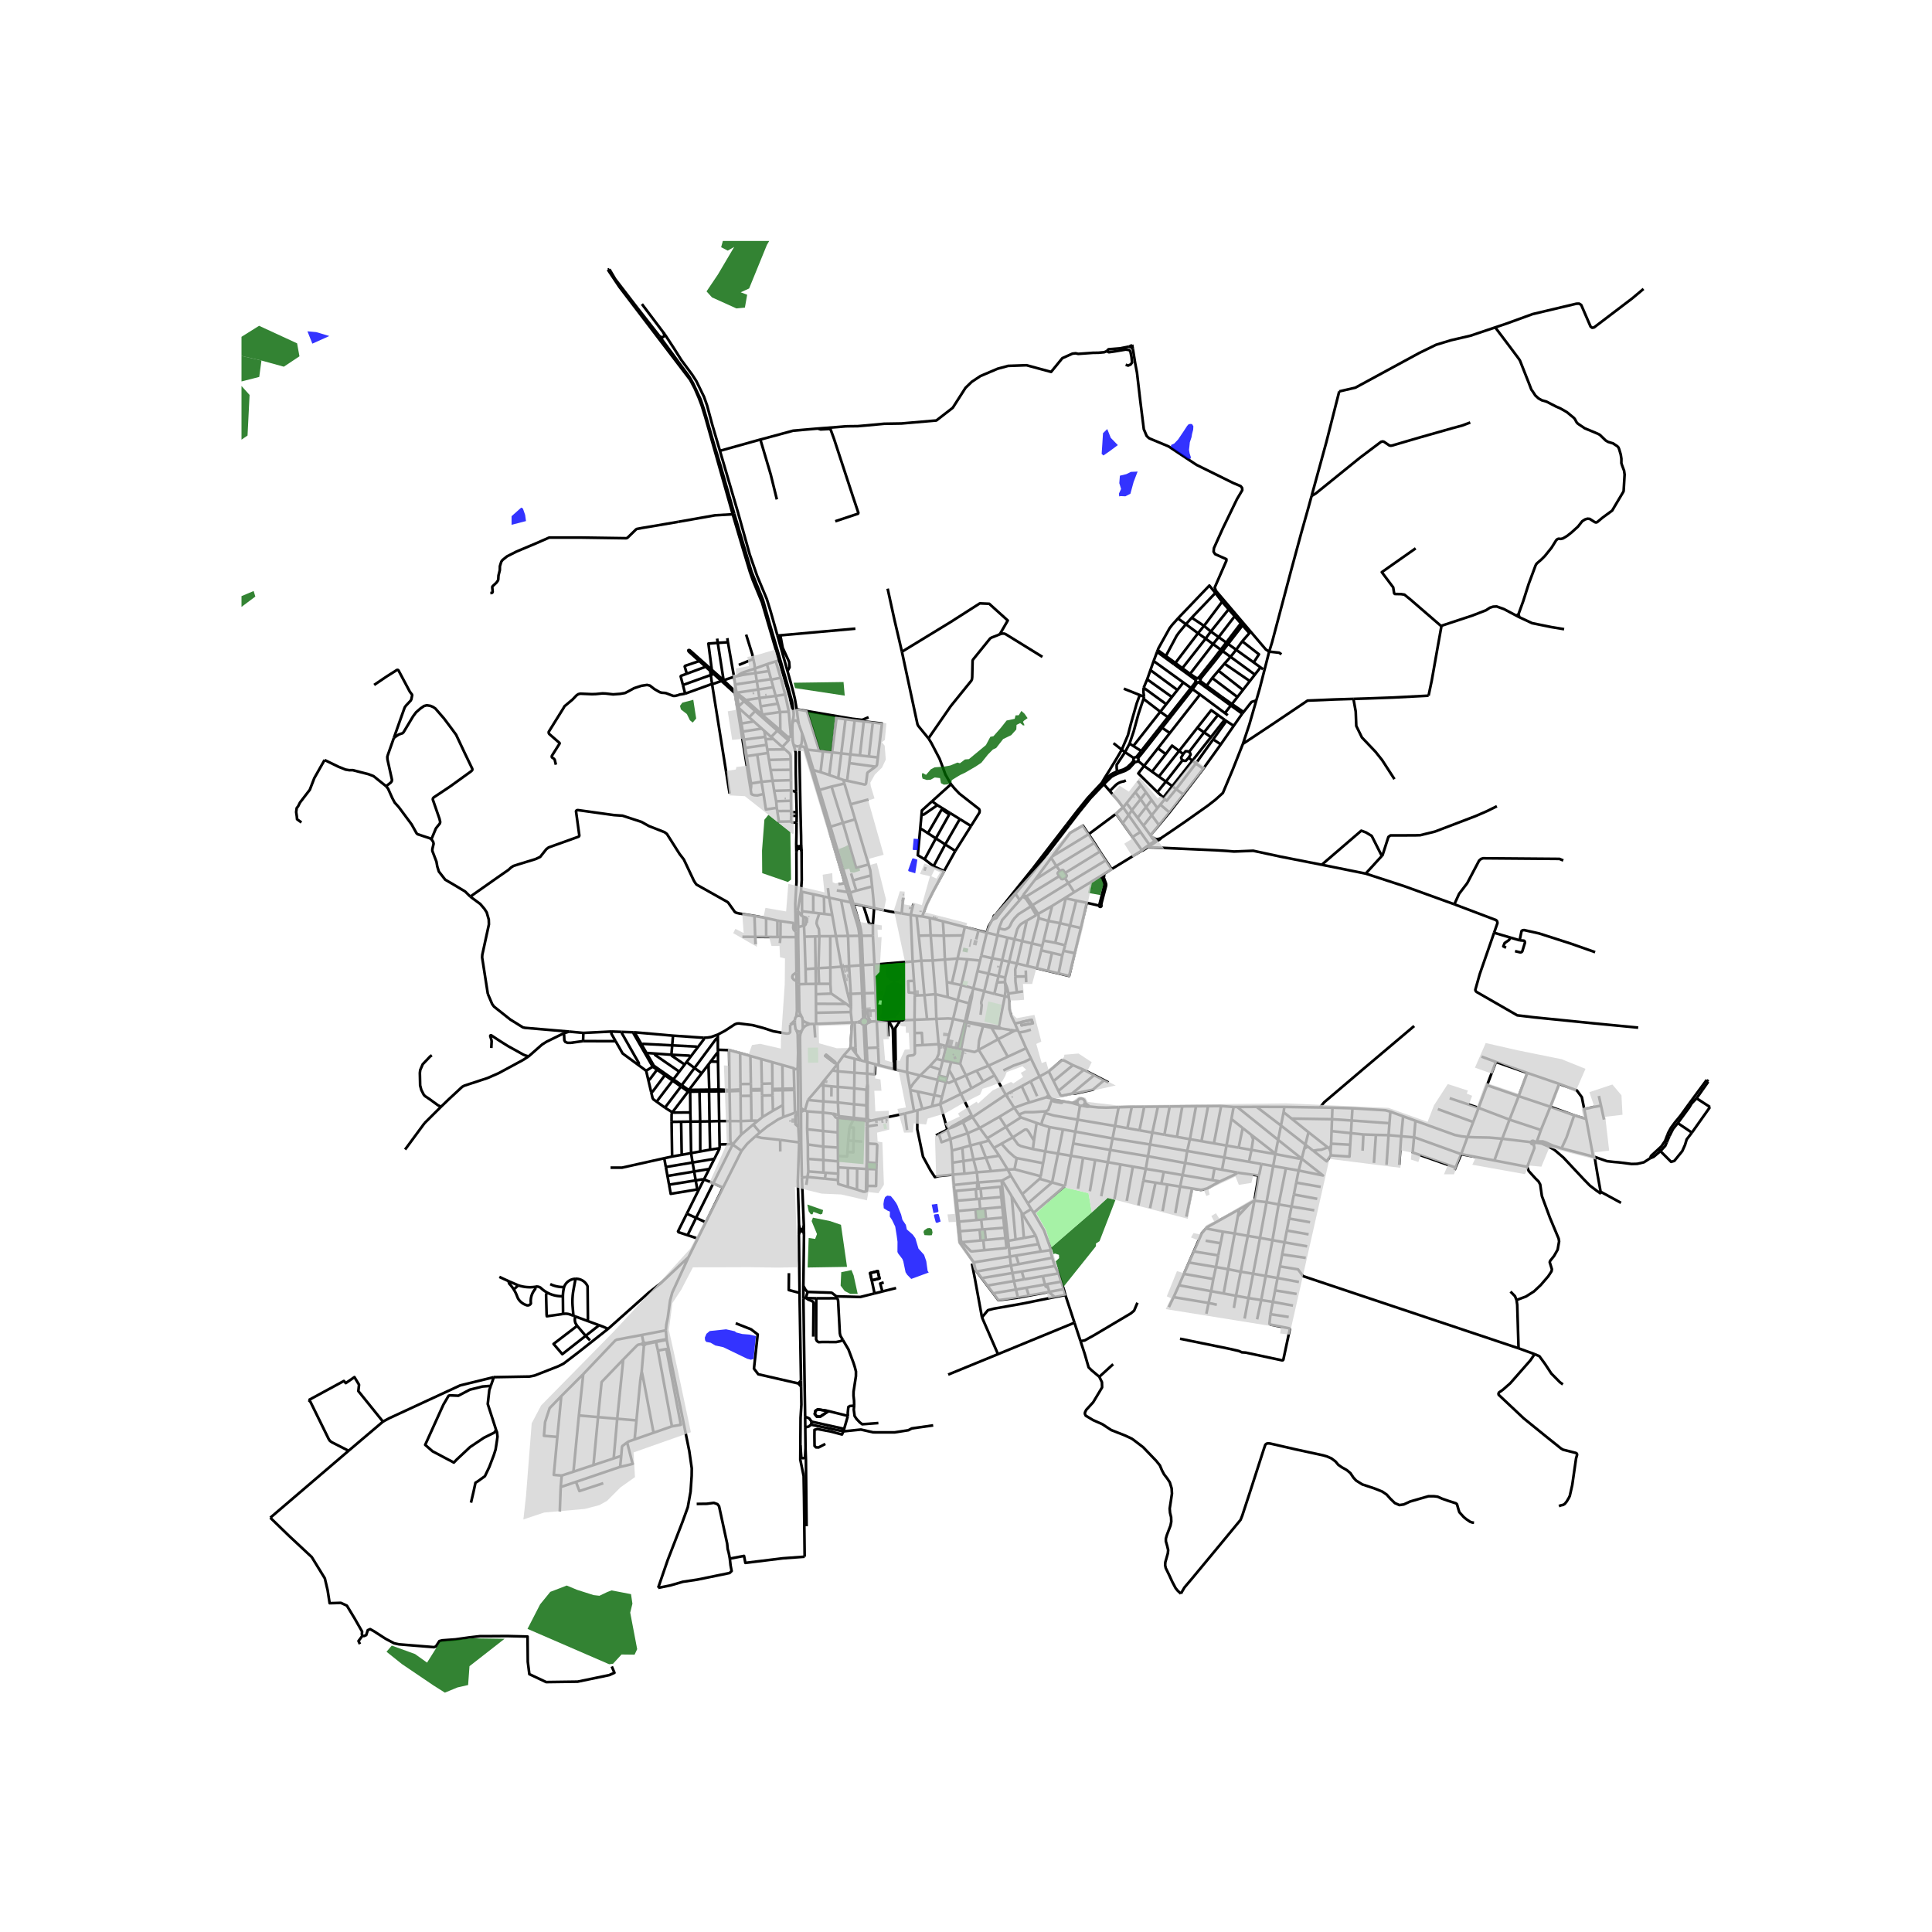 <svg xmlns="http://www.w3.org/2000/svg" width="960" height="960" viewBox="0 0 720 720"><defs><style>*{stroke-linejoin:round;stroke-linecap:butt}</style></defs><g id="figure_1"><path id="patch_1" d="M0 720h720V0H0z" style="fill:#fff"/><g id="axes_1"><path id="patch_2" d="M90 637.392h558V89.808H90z" style="fill:#fff"/><g id="LineCollection_1"><path d="m129.907 540.66 12.814-10.865M129.907 540.66l-29.176 24.954M115.03 521.776l.656.65 6.815 13.871.473.695.751.522 6.182 3.145M256.575 468.527l3.457-6.96M226.611 495.227l15.336-13.66 4.22-3.266 7.036-6.637 3.372-3.137M248.144 495.781l.183-2.156.513-2.454.898-6.557.789-2.91 6.048-13.177M298.51 414.424l-.02-1.471M298.51 414.424l1.148-.668M298.832 438.832l-.257-12.864-.065-11.544M421.789 412.5l4.627-.044M421.789 412.5l-4.9.145M421.789 412.5l-1.65 7.933M283.21 422.02l-2.497-2.944M283.21 422.02l-1.679 1.436M291.907 416.28l-1.964.915-4.092 2.671-2.64 2.154M291.907 416.28l-.143-4.46M291.907 416.28l4.345-1.582M184.038 513.226l-1.131 3.247M226.611 495.227l-11.366 8.973-5.233 3.991-1.945.968-8.82 3.455-1.882.378-13.327.234M142.72 529.795l2.2-1.2 26.573-12.3 12.545-3.069M350.366 411.484l.706-2.744M350.366 411.484l-3.07.82M350.366 411.484l7.734-3.802M353.039 420.983l-.806-2.97-1.867-6.53M340.65 414.117l-3.427.862M340.65 414.117l1.249-.35M340.65 414.117l-1.419-7.898M399.533 411.029l-3.267-.552M399.533 411.029l1.306.404 1.004.252M401.601 410.19l-1.03.545-1.038.294M365.12 420.35l-4.47 1.956M365.12 420.35l7.322-4.167M365.12 420.35l-2.713-4.042M365.12 420.35l2.816 3.85M389.904 408.939l1.714.356M389.904 408.939l-6.319 1.925M389.904 408.939l.898-.803M377.982 412.835l-5.54 3.348M377.982 412.835l1.724 2.507M377.982 412.835l-3.155-4.863M383.585 410.864l-1.49.453-4.113 1.518M358.1 407.682l3.957-2.129M358.1 407.682l-2.282-5.113M358.1 407.682l4 7.935M227.11 100.338l-.585.16M227.11 100.338l2.179 3.7 7.916 10.299 8.57 10.954" clip-path="url(#p8f0c1f44a1)" style="fill:none;stroke:#000"/><path d="m245.774 125.291.567.314.382.058.344-.045.277-.186.203-.283.043-.214-.05-.243-.107-.285-.08-.218-.102-.243M245.774 125.291l11.098 15.1 1.355 2.327 2.92 6.24 1.283 3.875 3.606 12.538.887 2.873 1.757 5.819 4.964 17.396M391.618 409.295l-.816-1.159M391.618 409.295l.489.254M432.463 312.476h-.19l-.278.107-.29.074-.297.04-.259.039-.323.034M463.193 277.22l-3.794 9.579-3.668 8.71-2.803 2.54-2.814 2.186-8.023 5.687-5.944 4.082-3.684 2.472M430.974 313.42l.548-.188.925-.575.016-.18M378.075 350.04l-1.983 8.356M378.075 350.04l2.874.68M378.075 350.04l-2.598-.616M382.667 343.069l-2.174 1.288-.761.859-.622 1.097-1.035 3.726M390.802 408.136l-3.37-6.965M468.186 261.016l-2.576 8.945-2.417 7.258M504.391 260.457l-7.05.214-10.055.423-12.837 8.65-11.256 7.475M386.902 340.578l-2.16-3.245M386.902 340.578l-.746.487M387.043 342.186l.032-.526-.02-.423-.114-.488-.04-.17M392.102 337.601l-4.171 2.389-1.03.588M374.604 364.326l-2.49-.59M374.604 364.326l1.488-5.93M374.604 364.326l-.094 1.68M347.295 412.303l.894-4.177M347.295 412.303l-3.586.958M358.154 390.999l2.012-9.928M358.154 390.999l.883.177M358.154 390.999l-1.205-.262M367.744 347.583l-2.076 8.598M367.744 347.583l4.006.96M369.74 342.922l-1.36 2.42-.636 2.24M367.744 347.583l-3.102-.803M360.497 357.506l-3.64-.289M360.497 357.506l-2.236 9.609M360.497 357.506l4.737.474M352.664 389.836l2.534-10.13M352.664 389.836l-1.344 5.372M352.664 389.836l-2.864-.711M352.664 389.836l4.285.901M468.186 261.016l1.241-4.308 3.555-13.87M488.798 184.81l-1.184 4.32-2.702 9.601-3.824 14.115-7.028 26.506-1.078 3.487" clip-path="url(#p8f0c1f44a1)" style="fill:none;stroke:#000"/><path d="m422.207 130.103.834 5.225.68 3.554 1.217 10.42 1.328 10.648 1.043 2.48.518.54.557.428 7.115 2.964 8.096 5.35 2.337 1.546 13.723 6.775 2.719 1.135.53.688.055.824-1.976 3.342-5.186 10.707-3.39 7.524-.135 1.369.585.907 4.19 1.86-.016.605-4.336 9.94.462 1.274 18.568 21.822 1.257.809M477.559 243.844l-.854-.597-3.723-.408M355.198 379.706l4.311.969M355.198 379.706l1.701-6.967M348.96 379.712l4.455-.176 1.783.17M369.54 383.043l2.417 4.26M369.54 383.043l2.566.239M369.54 383.043l.178-.782M369.54 383.043l-3.183-.682M378.24 384.052l-1.499.776M378.24 384.052l1.089-.047M378.24 384.052l-1.787-.224M379.329 384.005l-1.105-2.565M379.329 384.005l.455.786M340.894 389.636l-.036-4.655M340.894 389.636l2.926-.168M338.039 399.58l.103-5.628.154-.341.296-.147 1.759-.22.38-.298.229-.329-.066-2.981M348.96 379.712l-3.474.138M348.96 379.712l.84 9.413M348.96 379.712l-.346-9.207M347.601 357.955l-4.24.074M347.601 357.955l-.755-9.349M347.601 357.955l1.013 12.55M347.601 357.955l4.529-.36M346.507 342.085l4.879 1.263M346.507 342.085l.34 6.521M346.507 342.085l-2.833-.568M388.423 352.49l.488-1.954M388.423 352.49l-.372 1.682M388.423 352.49l-3.834-.909M388.05 354.172l-1.676 6.662M388.05 354.172l3.985.935M395.884 356.01l-1.38 6.752M395.884 356.01l-3.849-.903M395.884 356.01l.475-1.686M396.36 354.324l.578-2.05M396.36 354.324l4.14.9M400.5 355.223l2.295-9.381M394.504 362.762l3.933.933 2.064-8.472M359.554 345.463l-.693 3.123M359.554 345.463l5.088 1.317M359.554 345.463l-8.168-2.115M354.724 366.412l2.133-9.195M354.724 366.412l3.537.703M354.724 366.412l-1.873-.467M351.386 343.348l.34 5.35M353.2 371.614l-.349-5.669M353.2 371.614l3.7 1.125M353.2 371.614l-4.586-1.11M352.851 365.945l-.721-8.35M362.74 368.31l-4.367-1.165-.112-.03M358.26 367.115l-1.36 5.624M362.74 368.31l4.052 1.078M362.74 368.31l1.552-6.427M362.74 368.31l-.33 1.369M375.928 371.603l-1.46-.298M375.928 371.603l-.18-1.334M378.224 381.44l-1.33-2.786-.715-2.58-.063-3.084-.188-1.387M365.234 357.98l.434-1.8M365.234 357.98l-.942 3.903M356.857 357.217l2.004-8.631M356.857 357.217l-4.727.378M352.13 357.595l-.405-8.896M300.207 361.15l.118 5.561M300.207 361.15l-.39-12.085M300.207 361.15l3.758-.25M339.382 340.959l.723 17.36M339.382 340.959l1.024-4.157M339.382 340.959l2.231.366M339.382 340.959l-3.36-.551M340.105 358.32l.506 7.216M340.105 358.32l-2.628.18-10.276.866-1.307.077M340.105 358.32l3.255-.29M340.819 380.035l.085-9.018M340.819 380.035l4.667-.185M340.819 380.035l.039 4.946M335.166 380.347l2.138-.142 3.515-.17M338.039 399.58l4.858 1.216M338.039 399.58l1.094 6.096M338.039 399.58l-4.202-.998M354.468 395.786l-.773 2.92M354.468 395.786l3.348.616M354.468 395.786l-3.148-.578M351.072 408.74l-2.883-.614M351.072 408.74l1.423-5.511M348.19 408.126l1.316-5.654M348.19 408.126l-6.195-1.319M339.231 406.219l2.764.588M339.231 406.219l-.098-.543M349.02 394.612l2.3.596M349.02 394.612l-2.529 2.728M349.8 389.125l.202 1.788-.169 1.86-.814 1.84M349.8 389.125l-5.98.343M352.495 403.229l.436-1.645M352.495 403.229l-2.989-.757M355.818 402.57l-2.176.979-1.147-.32M382.385 390.653l-6.803 3.152M382.385 390.653l1.843 3.842M382.385 390.653l-2.6-5.862M375.582 393.805l-3.625-6.503M375.582 393.805l-7.2 3.353M371.957 387.302l-7.232 3.95M371.957 387.302l4.784-2.474M366.357 382.36l.154-.528M364.725 391.253l-.108-.632.236-2.788 1.504-5.472M366.357 382.36l-6.138-1.35M364.725 391.253l3.658 5.905M359.037 391.176l4.18.88 1.508-.803M368.383 397.158l-4.447 1.85M368.383 397.158l2.283 3.571M380.454 416.431l-5.58 3.534M380.454 416.431l5.878 2.068M380.454 416.431l-.748-1.09M428.608 426.518l.83-4.434M428.608 426.518l-.781 4.383M428.608 426.518l13.83 2.423M428.608 426.518l-13.994-2.259M426.996 435.603l-4.812-.844M426.996 435.603l.83-4.702M426.996 435.603l-.895 4.416M426.996 435.603l6.71 1.105M372.442 416.183l2.432 3.782M362.407 416.308l12.42-8.336M362.407 416.308l-.308-.691M362.407 416.308l-3.522 1.97M374.827 407.972l5.93-3.194M374.827 407.972l-4.161-7.243M387.432 401.17l-3.35 1.811M387.432 401.17l3.408-1.87M387.432 401.17l-3.204-6.675M400.758 421.74l-.811 4.416M400.758 421.74l.855-4.477M400.758 421.74l13.856 2.519M400.758 421.74l-4.642-.822M399.107 430.727l-4.806-.82M399.107 430.727l4.511.775M399.107 430.727l-2.249 11.285M399.107 430.727l.84-4.571M396.858 442.012l-4.778-1.337M396.858 442.012l-11.637 9.946M385.22 451.958l-.927-1.38M391.386 465.92l.116-.711-2.452-6.718-3.83-6.533M354.206 424.474l6.444-2.168M354.206 424.474l.544 4.294M354.206 424.474l-1.167-3.49M349.883 422.597l1.01 3.083 3.313-1.206M353.039 420.983l-3.156 1.614M353.039 420.983l.946-.56M358.885 418.278l1.765 4.028M358.885 418.278l-.35-.55M353.985 420.423l1.053-.34 3.847-1.805M360.65 422.306l1.004 4.581M361.654 426.887l1.122 5.224M361.654 426.887l-3.042.845M361.654 426.887l3.613-.934M364.619 440.666l8.633-.683M364.619 440.666l-.489.018M364.619 440.666l-.227-.494M364.619 440.666l.258 2.35M364.035 436.876l.357 3.296M364.035 436.876l-1.259-4.765M364.035 436.876l5.333-.412M364.035 436.876l-4.62.512M375.524 435.853l1.225 2.327M375.524 435.853l-6.156.61M375.524 435.853l-3.141-5.15M375.524 435.853l2.554-.092M387.84 438.344l.898-4.852M387.84 438.344l-.396.967M387.84 438.344l-9.762-2.583M380.948 445.039l-4.199-6.86M380.948 445.039l2.078 3.45M380.948 445.039l6.496-5.728M387.444 439.311l4.636 1.364M389.55 429.097l-4.619-.875M389.55 429.097l4.751.81M389.55 429.097l1.592-9.061M389.55 429.097l-.812 4.395M391.142 420.036l4.974.882M391.142 420.036l-3.049-.918M388.738 433.492l-9.833-1.899M373.202 426.225l4.251-2.37M373.202 426.225l-2.808 1.564M378.905 431.593l-.863-.47-2.195-1.945-2.645-2.953M370.394 427.789l-1.855-2.708M370.394 427.789l1.989 2.913M374.874 419.965l1.85 2.877.729 1.013M384.931 428.222l-3.275-.784-1.297-.363-.98-.544-1.926-2.676M385.324 425.08l-2.088-3.482-.643-.666-.656.043-4.484 2.88M385.324 425.08l1.008-6.581M385.324 425.08l-.393 3.142M386.332 418.499l1.761.619M367.936 424.2l6.938-4.235M367.936 424.2l.603.88M368.54 425.08l-3.273.873M354.75 428.768l3.862-1.036M354.75 428.768l.216 4.527M355.178 437.73l4.236-.342M355.178 437.73l-.212-4.435M355.178 437.73l.28 3.876M341.899 413.768l-.054 7.064 2.126 10.213 2.806 5.133 1.629 2.495 1.523-.399 5.25-.544M370.666 400.73l-4.273 2.393M355.818 402.57l4.157-1.807M355.818 402.57l-2.123-3.864M353.695 398.706l-.764 2.878M362.057 405.553l4.336-2.43M362.057 405.553l-2.082-4.79M359.975 400.763l3.961-1.755M359.975 400.763l-2.159-4.361M357.816 396.402l1.22-5.226M351.32 395.208l-.861 3.448M349.506 402.472l.405-1.62M349.506 402.472l-6.609-1.676M346.491 397.34l-3.41 3.306-.184.15M339.133 405.676l1.166-1.825 2.598-3.055M314.295 393.474l-2.072 2.904M314.295 393.474l2.8-3.1M314.295 393.474l4.197 1.1M318.025 336.747l-.988-.456M318.025 336.747l-1.188-4.093M318.025 336.747l3.757.812M321.12 348.742l-.244-2.014-.34-1.663-2.103-7.135-.408-1.183M321.12 348.742l-.848.01M321.12 348.742l4.192-.044M321.586 359.688l-.419-9.841-.047-1.105M321.586 359.688l-.775.055M321.586 359.688l.56 10.479M321.586 359.688l4.308-.245M322.525 379.556l-.179-3.082M322.525 379.556l-.42-.065-.419.07M323.21 380.082l-.182-.225-.233-.179-.27-.122M323.229 381.329l.148-.39.018-.295-.056-.292-.128-.27M323.21 380.082l1.124.488M322.583 381.863l.37-.214.276-.32M321.87 381.926l.361.017.352-.08M322.583 381.863l.405 8.71M324.756 380.702l-.422-.132M326.74 380.54l-.913.096-1.07.066M324.756 380.702l-1.527.627M321.686 379.561l-.371.196-.284.302-.167.373M321.686 379.561l-.137-3.22M320.864 380.432l-1.3.545M320.864 380.432l-.032.373.087.366M301.806 381.615l1.627-.023M301.806 381.615l-1.22-.505-.482-.187-.468-.294-.505-.384M299.192 383.326l.577-.703.618-.432 1.42-.576M321.87 381.926l.646 13.704M320.919 381.171l.22.35.33.262.401.143M320.919 381.171l-1.355-.194M299.13 380.245l-.176-.98-.253-.497M299.13 380.245l.062 3.081M322.516 395.63l-1.67-.438M322.516 395.63l.712.187M327.513 396.941l-.298-6.543M327.513 396.941l-1.296-.34M327.513 396.941l5.648 1.481M325.3 344.477l.46-6.057M325.3 344.477l.012 4.221M321.782 337.56l2.032 6.399.115.14.147.105 1.224.273M341.613 341.325l.775 7.382M341.613 341.325l2.061.192M343.36 358.03l1.157 12.835M343.36 358.03l-.972-9.323M344.517 370.865l.969 8.985M344.517 370.865l4.097-.36M340.904 371.017l1.434-.062 2.179-.09M356.9 372.74l4.24 1.177M361.644 374.053l-.504-.136M361.644 374.053l.558-2.497.208-1.877M361.644 374.053l-1.45 6.492M366.792 369.388l3.757 1M366.792 369.388l1.583-6.538M365.444 378.184l.422-3.612-.169-.607-.006-.511 1.1-4.066M371.75 348.542l-1.956 8.565M371.75 348.542l3.727.882M371.75 348.542l.486-2.555M384.204 337.747l-4.669 2.953-1.425 1.463-.93 1.252-.857 1.74-.369.487-.81.487-.62.284-.665-.078-1.039-.25-.584-.098M379.985 335.498l-6.49 7.372-1.26 3.117M412.081 320.637l-2.176-3.298M412.081 320.637l2.175 3.255M412.081 320.637l-13.968 8.46M409.905 317.34l-12.938 7.97M409.905 317.34l-2.052-3.24M396.967 325.31l-.755-1.04-.396-.043-.809.387M396.914 327.287l.515-.592.119-.392-.58-.992M394.736 326.528l-12.278 7.545" clip-path="url(#p8f0c1f44a1)" style="fill:none;stroke:#000"/><path d="m394.736 326.528.823 1.04.476.07.88-.351M395.007 324.614l-.753.538-.093.4.575.976M382.458 334.073l-1.156-.492M382.458 334.073l2.284 3.26M381.302 333.581l-.202.536M381.302 333.581l4.39-5.685M384.742 337.333l13.371-8.235M384.742 337.333l-.538.414M385.693 327.896l6.055-8.198M385.693 327.896l7.97-5.174M400.32 332.482l-2.207-3.384M400.32 332.482l9.557-5.82M400.32 332.482l-3.589 2.255M398.113 329.098l-1.199-1.811M395.007 324.614l-1.344-1.892M391.748 319.698l.398-.54M391.748 319.698l1.915 3.024M396.731 334.737l.422.046M396.731 334.737l-4.629 2.864M405.003 336.447l4.632 1.055M405.003 336.447l-3.922-.816M405.003 336.447l-2.208 9.395M376.092 358.396l-2.597-.533M376.092 358.396l2.895.687M369.794 357.107l-1.42 5.743M369.794 357.107l-4.126-.926M369.794 357.107l3.7.756M358.86 348.586l-7.135.113M351.725 348.699l-4.879-.093M346.846 348.606l-4.458.1M384.589 351.581l-1.807 8.401M384.589 351.581l2.454-9.395M384.589 351.581l-3.64-.861M382.782 359.982l-3.795-.9M382.782 359.982l3.592.852M382.667 343.069l-1.718 7.65M382.667 343.069l3.49-2.004M380.949 350.72l-1.962 8.363M378.393 363.935l-.046-2.714.64-2.138M397.153 334.783l3.928.848M397.153 334.783l-2.096 9.257M393.243 351.353l1.814-7.313M393.243 351.353l3.695.922M393.243 351.353l-4.332-.817M392.102 337.601l-1.407 5.6M386.374 360.834l4.183.992M388.911 350.536l1.784-7.335M396.938 352.275l1.828-7.347M394.504 362.762l-3.947-.936M401.081 335.631l-2.315 9.297M375.477 349.424l-1.982 8.44M373.495 357.863l-1.38 5.874M370.549 370.389l3.918.916M370.549 370.389l1.006-4.279M378.224 381.44l2.307-.51M365.267 425.953l2.149 5.508M369.368 436.464l-1.952-5.003M354.966 433.295l4.083-.609M362.776 432.111l4.64-.65M362.776 432.111l-3.727.575M367.416 431.461l4.967-.759M358.612 427.732l.437 4.954M359.05 432.686l.364 4.702M355.457 441.606l8.673-.922M362.913 470.455l-5.248-7.439-2.208-21.41M373.486 439.934l3.263-1.754M373.486 439.934l-.234.05M373.486 439.934l3.538 5.86M378.905 431.593l-.827 4.168M394.301 429.907l-2.22 10.768M394.301 429.907l1.815-8.99M392.08 440.675l-9.054 7.815M399.947 426.156l13.825 2.402M427.827 430.901l-14.055-2.343M427.827 430.901l13.862 2.53M416.889 412.645l-1.365 6.969M406.098 412.369l3.223.328 2.907.087 4.66-.139M414.614 424.259l-.842 4.3M414.614 424.259l.91-4.645M413.772 428.558l-.895 4.568M412.877 433.126l-4.737-.831M412.877 433.126l4.679.821M412.877 433.126l-2.483 12.675M401.734 443.005l1.884-11.503M403.618 431.502l4.522.793M406.16 443.951l1.98-11.656M417.556 433.947l4.628.812M417.556 433.947l-2.229 12.943M422.184 434.759l-2.273 12.779M424.233 449.231l1.868-9.212M431.524 412.407l4.387-.042M431.524 412.407l-5.108.049M431.524 412.407l-2.086 9.677M429.438 422.084l-4.793-.851M429.438 422.084l4.498.786M415.524 419.614l-13.91-2.35M415.524 419.614l4.615.82M401.613 417.263l.86-5.198M389.547 414.812l3.125.897 8.941 1.554M389.547 414.812l.106-.648M388.093 419.118l.274-1.279.854-2.303.326-.724M392.107 409.55l.323.096M392.107 409.55l-1.454 4.104-1 .51M379.706 415.342l2.289-.878h3.073l3.123-.204 1.462-.096M485.119 431.81l-1.16 4.404M483.96 436.214l9.078 1.847-7.92-6.252M485.119 431.81l-.232-.187M485.119 431.81l.97-3.786M454.638 440.276l-2.817-.476M461.187 436.988l-.621.526-5.928 2.762M444.234 442.903l3.258.518.837-.1 1.55-.454 4.76-2.59M426.101 440.02l4.532.72M430.633 440.74l2.154.343M430.633 440.74l-2.048 9.516M435.043 441.441l4.748.756M435.043 441.441l-2.256-.358M435.043 441.441l-1.779 9.903M439.79 442.197l4.444.706M439.79 442.197l-1.783 9.873M439.79 442.197l.902-4.278M432.787 441.083l.92-4.375M433.707 436.708l6.985 1.21M440.692 437.919l11.13 1.881M440.692 437.919l.997-4.489M441.69 433.43l10.927 1.994M441.69 433.43l.749-4.49M442.439 428.94l13.836 2.424M442.439 428.94l1.01-4.409M443.45 424.531l4.306.752M443.45 424.531l-4.843-.844M443.45 424.531l2.272-12.259M445.722 412.272l4.49-.042M445.722 412.272l-5.119.05M450.213 412.23l4.867-.046M450.213 412.23l-2.457 13.053M447.756 425.283l4.635.81M455.08 412.184l4.654.354M455.08 412.184l-2.689 13.91M452.391 426.093l4.69.82M459.734 412.538h1.336M459.734 412.538l-.818 4.489M457.081 426.913l4.524.79M457.081 426.913l-.806 4.451M457.081 426.913l1.835-9.886M456.275 431.364l9.17 1.607M456.275 431.364l-.865 4.57M455.41 435.934l5.777 1.054M455.41 435.934l-2.793-.51M458.916 417.027l4.2 3.354M475.275 430.09l-8.88-1.55M475.275 430.09l-.796 4.463M475.275 430.09l.032-.161M484.887 431.623l-.83.147-8.782-1.68M474.479 434.553l4.734.83M474.479 434.553l-4.383-.767M474.479 434.553l-2.472 13.461M469.562 461.323l2.445-13.309M469.562 461.323l-2.567 13.37M469.562 461.323l-4.543-.747M469.562 461.323l4.641.843M467.483 447.473l4.524.541M467.483 447.473l-1.59.886M467.483 447.473l-2.464 13.103M467.483 447.473l1.564-9.346M472.007 448.014l4.512.85M476.519 448.865l4.794.786M476.519 448.865l-2.316 13.301M476.519 448.865l2.694-13.483M489.798 451.042l-8.485-1.391M483.96 436.214l-4.747-.832M483.96 436.214l-.89 4.515M481.313 449.65l-.872 4.463M481.313 449.65l.885-4.493M463.823 491.395l1.434-7.647M439.376 478.973l-1.998 4.426M439.376 478.973l1.84-4.222M439.376 478.973l11.993 2.213M465.257 483.748l1.738-9.055M465.257 483.748l4.757.746M465.257 483.748l-4.643-.857M474.367 485.177l-.896 4.584M474.367 485.177l.837-4.281M474.367 485.177l7.496 1.382M474.367 485.177l-4.353-.683M461.834 450.677l4.06-2.318M461.834 450.677l-.522 2.577M449.415 457.81l.354-.418 12.065-6.715M456.01 482.042l4.604.85M456.01 482.042l-4.641-.856M456.01 482.042l1.666-9.047M460.614 482.891l-.79 4.558M460.614 482.891l1.769-8.96M450.402 485.574l.967-4.388M450.402 485.574l-.82 4.016M450.402 485.574l3.081.655M450.402 485.574l-13.024-2.175M451.369 481.186l.797-4.527M455.698 459.01l-6.283-1.2M455.698 459.01l4.43.678M454.893 463.331l.694-3.52.11-.801M460.128 459.688l-2.452 13.307M460.128 459.688l1.184-6.434M460.128 459.688l4.891.888M465.02 460.576l-2.637 13.354M478.706 462.985l-.88 4.5M478.706 462.985l.86-4.401M478.706 462.985l-4.503-.819M478.706 462.985l8.436 1.483M476.107 476.278l.878-4.33M476.107 476.278l-4.419-.769M476.107 476.278l7.966 1.472M475.204 480.896l.171-.875.732-3.743M466.995 474.693l-4.612-.763M466.995 474.693l4.693.816M462.383 473.93l-4.707-.935M457.676 472.995l-4.532-.805M453.144 472.19l.859-4.35M453.144 472.19l-.978 4.469M453.144 472.19l-10.046-1.69M443.098 470.5l-1.882 4.251M443.098 470.5l1.808-4.118M474.203 462.166l-2.515 13.343M471.688 475.51l-1.674 8.984M470.014 484.494l-1.527 7.189M476.985 471.948l.841-4.462M565.92 502.47l-80.335-26.905-1.857-2.51-6.743-1.107M571.897 504.646l1.793.78 2.067 2.834 2.383 3.621 3.161 3.205 1.139.847M461.07 412.538l7.233-.045M461.07 412.538l15.253 12.254M476.323 424.792l-1.016 5.137M476.323 424.792l1.055-5.337M476.323 424.792l8.564 6.83M487.648 421.95l-1.18 4.602M487.648 421.95l7.185 5.651M487.648 421.95l-6.343-5.094M477.378 419.455l.982-4.964M477.378 419.455l9.09 7.097M477.378 419.455l-9.075-6.962M486.467 426.552l-.377 1.472M486.467 426.552l.947.742M495.948 430.562l-.077-1.317M503.183 426.604l-.263 4.42-6.972-.462M489.398 428.848l5.016 3.93 1.534-2.216M478.36 414.49l.274-1.975M478.36 414.49l2.945 2.366M495.339 427.999l.68-.99M495.339 427.999l-.506-.398M495.339 427.999l.532 1.246M496.02 427.009l-.149 2.236M496.02 427.009l.053-.787M496.565 412.804l7.459.223M496.565 412.804l-4.643-.074M496.565 412.804l-.166 4.29M518.144 414.268l4.759 1.753M518.144 414.268l-.332 4.33M504.024 413.027l12.221.745 1.9.496M516.722 434.075l.749-11.035M496.227 421.535l7.227.755M496.227 421.535l.172-4.441M496.227 421.535l-.154 4.687M503.454 422.29l-.27 4.314M503.454 422.29l.282-4.705M503.454 422.29l4.648.498M517.47 423.04l.342-4.442M517.47 423.04l4.721.408M517.47 423.04l-4.716-.097M512.754 422.943l-4.652-.155M512.754 422.943l-.728 10.439M522.903 416.02l4.593 1.657M522.903 416.02l-.712 7.428M522.191 423.448l4.78.413M522.191 423.448l-.743 10.689M385.995 460.537l1.002 3.111M385.995 460.537l-4.87-8.004M385.995 460.537l-4.406.811M387.94 466.388l-.943-2.74M387.94 466.388l3.446-.469M387.94 466.388l-9.297 1.51M362.913 470.455l13.427-2.183M363.989 473.842l-.524-.884-.552-2.503M391.386 465.92l.751 2.83M363.989 473.842l1.874 2.478M363.989 473.842l12.76-2.224M396.429 480.434l.596 2.165M396.429 480.434l-.924-2.79M396.429 480.434l-5.375.994M370.14 481.977l-2.18-2.882M370.14 481.977l8.474-1.399M379.36 483.596l-7.277.95-1.943-2.57M395.505 477.644l-1.015-3.064M395.505 477.644l-5.271.916M367.96 479.095l-2.097-2.775M367.96 479.095l9.91-1.687M394.49 474.58l-1.39-2.759M394.49 474.58l-5.888 1.002M365.863 476.32l11.454-1.905M393.1 471.821l-.963-3.071M393.1 471.821l-12.3 2.014M392.137 468.75l-12.478 2.36M376.34 468.272l-.293-2.897M376.34 468.272l.408 3.346M376.34 468.272l2.303-.374M376.748 471.618l2.91-.507M376.748 471.618l.57 2.797M377.317 474.415l.554 2.993M380.8 473.835l-1.062.177-2.42.403M377.87 477.408l3.755-.639M377.87 477.408l.744 3.17M378.614 480.578l3.868-.672M378.614 480.578l.746 3.018M544.55 430.123l12.359 2.349M544.55 430.123l-2.126 4.982M544.55 430.123l2.344-6.396M526.97 423.861l.296.026 17.283 6.236M569.141 434.832l-12.232-2.36M571.567 426.406l.254 1.441-2.68 6.985M565.166 484.485l3.509-1.3 3.004-1.92 2.53-2.39 2.797-3.265 1.198-1.837.143-.775-.82-2.62.207-.544 1.407-1.754 1.343-2.358.546-3.092-.174-1.05-3.233-7.727-3.004-8.12-.632-4.323-.624-1.119-1.1-1.089-2.552-2.797-.57-1.573M557.477 395.755l-3.298 8.688M557.477 395.755l11.723 4.098M557.477 395.755l-5.362-1.993M546.894 423.727l2.12-5.577M559.83 424.366l-4.809-.425-5.405-.1-2.722-.114M527.496 417.677l14.723 5.31 2.369.475 2.306.265M569.2 399.853l-3.223 8.651M569.2 399.853l11.84 4.067M559.83 424.366l10.734 1.28M559.83 424.366l-2.921 8.106M559.83 424.366l2.72-7.117M581.04 403.92l-3.279 8.535M590.399 413.35l-.9-4.47-1.882-2.54-6.576-2.42M571.926 425.796l-1.362-.15M571.926 425.796l-.047-.221M596.647 444.877l-1.694-1.194-2.393-1.81-2.394-2.443-7.554-8.065-2.092-1.807-1.245-1.042-2.11-1.229-2.714-1.146-2.525-.345M571.567 426.406l.143-.14.12-.148.07-.174.026-.148M596.647 444.877l-.137-.75M591.14 417.027l-.741-3.676M591.14 417.027l2.591 13.975M591.14 417.027l-4.5-1.371M577.761 412.455l-3.511 8.655M577.761 412.455l-11.784-3.95M577.761 412.455l8.879 3.201M565.977 408.504l-3.427 8.745M565.977 408.504l-11.798-4.061M554.18 404.443l-3.157 8.424M581.934 427.953l1.866-4.048 2.84-8.249M581.934 427.953l11.797 3.05M572.776 425.342l.713.04 1.43-.015 1.187.393 2.577 1.165 3.251 1.028M551.023 412.867l-2.009 5.283M551.023 412.867l11.527 4.382M551.023 412.867l-10.756-3.604M562.55 417.25l11.7 3.86M574.25 421.11l-1.474 4.232M618.785 428.989l-.675-.81M618.785 428.989l1.81-1.965.524-1.23" clip-path="url(#p8f0c1f44a1)" style="fill:none;stroke:#000"/><path d="m630.52 422.1-1.941 2.513-.62 2.07-1.011 2.275-2.965 3.667-1.206.356-3.992-3.992" clip-path="url(#p8f0c1f44a1)" style="fill:none;stroke:#000"/><path d="m614.95 431.653 1.282-.517 2.553-2.147M323.228 395.817l-.073 4.29M323.228 395.817l-.24-5.244M323.228 395.817l2.99.784M318.492 394.574l-.064 5.21M318.492 394.574l2.354.618M318.053 417.262l.17-.665M318.053 417.262l4.657.495M318.053 417.262l-1.477 2.905M318.053 417.262l-5.48-.581M312.223 396.378l-.217.273M312.223 396.378l.007 2.862M306.91 402.958l-.1 1.593M306.91 402.958l-1.092 1.472M306.91 402.958l3.293-4.04M306.684 414.616l.154-4.15M306.684 414.616l.06 6.88M306.684 414.616l-5.795-.435M306.684 414.616l3.527.41M310.203 398.919l2.027.32M310.203 398.919l1.803-2.268M312.23 399.24l.013 5.806M312.23 399.24l6.198.544M318.428 399.784l-.07 5.807M318.428 399.784l4.727.323M323.155 400.107l.124 3.847M326.217 396.601l-.16 3.593-.051.117-.158.082-2.693-.286M305.818 404.43l.993.121M305.818 404.43l-4.72 5.5M306.81 404.551l.028 5.916M306.81 404.551l3.064.303M312.243 405.046l.014 5.806M312.243 405.046l6.114.545M312.243 405.046l-2.37-.192M318.357 405.591l-.072 5.926M318.357 405.591l4.522.537M322.879 406.128l-.001 5.816M322.879 406.128l.4-2.174M301.099 409.93l5.74.537M301.099 409.93l-1.16 3.964M306.838 410.467l5.419.385M312.257 410.852l.234 4.769M312.257 410.852l6.028.665M318.285 411.517l-.063 5.08M318.285 411.517l4.593.427M322.878 411.944l.427-.005M322.878 411.944l.048 5.14M306.877 436.98l-.04-4.66M306.877 436.98l-5.628-.424M306.877 436.98l.853.064M312.268 439.743l-4.841-.48M312.268 439.743l.098-2.345M315.981 442.324l-3.589-1.077-.124-1.504M319.364 443.322l2.309.757.644.033.417-.048M322.734 444.064l.248-.168.112-.292.14-1.646M322.734 444.064l.032-2.1M312.205 422.038l-5.462-.543M312.205 422.038l.019-5.282M312.205 422.038l.059 5.625M306.743 421.495l.05 5.808M306.743 421.495l-5.937-.663M300.806 420.832l.253 5.685M300.806 420.832l.083-6.65M312.264 427.663l-5.47-.36M312.264 427.663l.033 3.14M306.793 427.303l.044 5.016M306.793 427.303l-5.734-.786M301.06 426.517l.027 5.36M312.318 432.8l-5.48-.48M312.318 432.8l.017 2.236M312.318 432.8l-.021-1.997M306.837 432.32l-5.75-.443M301.087 431.877l.162 4.68M300.89 414.181l-.952-.287M301.249 436.556l-.312 2.062M300.49 441.576l.447-2.958M312.366 437.398l-4.636-.354M312.366 437.398l-.031-2.362M322.868 435.645l-.102 6.319M322.868 435.645l-3.443-.21M322.868 435.645l.405-.029M322.868 435.645l.137-2.493M312.335 435.036l3.63.247M322.766 441.964l.468-.006M323.018 426.163l-.013 6.989M323.018 426.163h.442M323.018 426.163l-.007-6.368M315.964 435.283l3.46.152M315.964 435.283l.017 7.041M315.981 442.324l3.383.998M319.425 435.435l-.06 7.887M271.714 391.355l.17 14.85M271.714 391.355l4.118 1.098M271.714 391.355l-4.192-.128M272.08 417.787l-.183-11.113M272.08 417.787l-4.064.006M272.08 417.787l4 .021M272.802 426.38l-.442-.688-.174-.544-.107-7.361M276.348 428.896l-6.892 13.696M276.348 428.896l-3.307-2.379M281.531 423.456l-3.092 2.817-2.091 2.623M269.456 442.592l-6.418 12.922M265.847 440.931l.16.105.134.088 3.315 1.468M265.847 440.931l-3.507-1.39M265.847 440.931l7.194-14.414M265.847 440.931l-6.44 12.939M273.041 426.517l-.24-.136M273.041 426.517l3.162-3.655M276.203 422.862l-.122-5.054M276.203 422.862l4.51-3.786M291.764 411.82l-.072-5.52M291.764 411.82l-3.703 2.11M296.252 414.698l-.226-8.5M296.252 414.698l1.216-.426M291.57 396.894l-3.79-1.069M291.57 396.894l.115 8.848M295.824 398.598l-.014-.507-4.24-1.197M287.78 395.825l-4.058-1.145M287.78 395.825l.073 7.952M288.061 413.93l-.168-5.752M288.061 413.93l-3.958 2.39M283.722 394.68l-4.067-1.148M283.722 394.68l.188 9.203M284.103 416.32l-.104-8.036M284.103 416.32l-1.613 1.332M279.655 393.532l-3.823-1.079M279.655 393.532l.176 10.42M280.06 417.638l-.154-9.268M280.06 417.638l-3.98.17M280.06 417.638l2.43.014M282.49 417.652l-1.777 1.424M275.832 392.453l.113 11.536M276.08 417.808l-.091-9.384M317.48 381.02l-.423-3.86M317.48 381.02l-13.359.542M317.48 381.02l1.01.01M317.48 381.02l.041.554-.537 8.574.11.226M316.436 360.056l-.39-11.255M316.436 360.056l.63 10.339M316.436 360.056l-2.858.204M316.436 360.056l4.375-.313M316.047 348.801l-2.591-13.29M316.047 348.801l-4.516.05M316.047 348.801l4.225-.049M313.456 335.512l3.58.78M313.456 335.512l-4.465-.972M308.991 334.54l-1.933-.421M308.991 334.54l1.147 6.421M308.991 334.54l-.462-3.592M313.578 360.26l2.34 10.085M313.578 360.26l-4.133.312M313.578 360.26l-2.047-11.408M317.14 375.43l.026-.347M317.14 375.43l-.083 1.73M317.14 375.43l-1.721-1.29M309.817 370.293l5.602 3.847M309.817 370.293l-5.747.223M309.463 366.639l.207 3.243.147.411M309.445 360.572l-.037-11.672M309.445 360.572l.018 6.067M309.445 360.572l-4.423.234M309.408 348.9l-4.059.007M309.408 348.9l2.123-.048M325.312 348.698l.582 10.745M311.531 348.852l-1.393-7.89M299.818 349.065l-.192-4.063M299.818 349.065l3.966-.07M297.487 345.462l-.212-6.091M299.626 345.002l-.472.06-1.429.37-.238.03M297.736 366.806l-.282-17.441.033-3.903M300.325 366.711l3.727-.05M300.325 366.711l-2.589.095M303.784 348.996l1.565-.09M303.784 348.996l.18 11.903M303.965 360.9l.087 5.761M303.965 360.9l1.057-.094M304.121 381.562l-.019-4.124M304.121 381.562l-.688.03M305.338 340.377l-.906 2.712-.134 1.073.435 1.202.435.84.181 2.703M305.35 348.907l-.328 11.9M305.022 360.806l.208 5.834M305.23 366.64l-1.178.021M305.23 366.64l4.233-.001M304.052 366.661l.018 3.855M317.065 370.395l.101 4.688M317.065 370.395l4.219-.204M317.065 370.395l-1.147-.05M322.146 370.167l4.123-.104M322.146 370.167l-.862.024M322.146 370.167l.2 6.307M326.269 370.063l-.375-10.62M326.269 370.063l.287 6.536M304.086 374.083l.016 3.355M304.086 374.083l-.016-3.567M304.086 374.083l11.333.057M304.102 377.438l12.955-.278M290.75 424.811l-7.012-.767-2.207-.588M401.601 410.19l-.119.382.003.4.124.381.234.332M404.317 410.772l-.078-.454-.232-.403-.358-.306-.445-.175-.48-.023-.46.13-.39.27-.273.378M401.843 411.685l.289.23.341.15" clip-path="url(#p8f0c1f44a1)" style="fill:none;stroke:#000"/><path d="m403.277 412.075.415-.184.333-.3.215-.387.077-.432M403.277 412.075l1.938.35.883-.056" clip-path="url(#p8f0c1f44a1)" style="fill:none;stroke:#000"/><path d="m402.473 412.065.401.06.403-.05M406.098 412.369l-1.382-1.028-.399-.57M478.634 412.515l13.288.215M478.634 412.515l-10.331-.022M504.024 413.027l-.288 4.558M593.731 431.002l.52.119M318.49 381.03l1.074-.053M318.49 381.03l.343 9.3M308.678 308.174l.816-.086M308.678 308.174l.835 3 3.742 12.492M308.678 308.174l-6.326-21.111M298.95 273.406l-1.178-3.312M300.87 279.366l-1.41-4.6-.51-1.36" clip-path="url(#p8f0c1f44a1)" style="fill:none;stroke:#000"/><path d="m298.496 277.796.102-.338.124-.46.098-.622.04-.45.004-.63.031-.636.056-1.254M313.52 280.765l-1.14 9.242M313.52 280.765l1.567-12.707M313.52 280.765l3.4.376M313.52 280.765l-3.426-.378M327.153 282.273l-3.342-.37M326.308 285.708l.311-.308.198-.345.336-2.782M325.272 269.236l3.41.395-1.529 12.642M315.918 370.345l1.248 4.738M326.308 285.708l-9.794-1.321M315.69 290.975l6.57 1.407.302-.109.181-.264.49-3.92.147-.239 2.928-2.142M317.363 390.54l.38.076h.474l.395-.136.221-.15M318.833 390.33l.14 2.37M321.549 376.342l.797.132M321.549 376.342l-.265-6.15M299.392 479.157l.234-19.196M300.99 481.465l-.407-.367-.498-.605-.693-1.336M299.392 479.157l.011 4.73M320.46 281.533l3.35.37M320.46 281.533l-3.54-.392M320.46 281.533l1.452-12.685M300.658 264.981l-3.77-.663M305.34 279.86l-4.407-14.113-.275-.766M323.696 267.292l-2.387.998-3.63-.42-17.021-2.889M321.284 370.191l-.473-10.448M306.707 280.012l3.387.375M306.707 280.012l-1.367-.151M306.707 280.012l-.915 7.732M314.296 290.68l1.393.295M314.296 290.68l-1.917-.673M314.296 290.68l.396 1.328M303.17 286.997l-2.3-7.63M303.17 286.997l2.622.747M303.17 286.997l-.818.066M303.17 286.997l2.208 7.396M321.912 268.848l3.36.388M321.912 268.848l-3.403-.394M323.81 281.904l1.462-12.668M310.094 280.387l-1.046 8.449M315.087 268.058l-3.351-.492-1.642 12.82M320.272 348.752l.54 10.991M317.037 336.292l2.445 8.16.332 1.286.221 1.073.237 1.941M293.96 265.241l-1.35-6.427M293.96 265.241l-3.239.122M294.765 274.514l-.167-2.12-.27-2.775-.368-4.378M320.846 395.192l-1.872-2.492M317.095 390.374l.268.167M305.792 287.744l3.256 1.092M309.494 308.088l-4.116-13.695M309.494 308.088l4.648-1.423M309.494 308.088l4.59 15.323M315.88 332.462l.907 2.994.25.835M315.69 290.975l.824-6.588M318.51 268.454l-3.423-.396M318.51 268.454l-1.59 12.687M322.346 376.474l.741.056M309.048 288.836l3.331 1.171M327.215 390.398l-.475-9.858M327.215 390.398l-4.227.175M305.34 279.86l-4.47-.494M317.363 390.54l1.61 2.16M294.765 274.514l-1.255.069M294.765 274.514l.59-.022M331.047 386.266l-.115-5.726M316.514 284.387l.407-3.246M289.116 246.474l1.815 6.11M289.116 246.474l-3.3 1.046M289.116 246.474l1.203-.327M292.61 258.814l-1.679-6.23M292.61 258.814l-3.54.539M364.292 361.883l4.083.967M372.114 363.737l-.559 2.373M372.114 363.737l-3.74-.887M361.14 373.917l-1.458 6.549M362.41 369.679l-.727 1.797-.543 2.441M360.195 380.545l-.242-.13-.271.05M360.195 380.545l.09.184M356.95 390.737l2.576-9.784M359.682 380.466l-.173.209M359.526 380.953l.117.142.171.074.189-.008.163-.09M359.509 380.675l-.019.14.036.138M273.552 252.219l1.254-.257M273.552 252.219l.431 2.86M273.552 252.219l-3.888 1.299M273.552 252.219l-2.277-12.876M293.835 275.946l.455-.538M293.835 275.946l-2.29 2.424M293.835 275.946l-4.132-3.65M282.532 256.955l5.643-.855M282.532 256.955l-.483-3.068M282.532 256.955l.476 3.165M274.477 258.146l.355-.037 7.7-1.154M288.175 256.1l-.798-2.903M288.175 256.1l.894 3.253M279.182 267.312l1.748 1.564M279.182 267.312l-3.783-3.383M279.182 267.312l2.255-2.32M281.437 264.992l2.103 1.858M281.437 264.992l-4.168-3.682M281.566 250.817l-.26-1.65M281.566 250.817l.483 3.07M281.566 250.817l4.956-.73M281.566 250.817l-4.772.696M280.93 268.876l2.958 2.646M280.93 268.876l-4.619.748M289.455 271.007l-5.443-4.655M289.455 271.007l-.565.57M289.455 271.007l1.348 1.189M289.703 272.295l-2.326 2.347M289.703 272.295l-.813-.718M282.05 253.887l-8.067 1.193M287.377 253.197l-.595-.01-4.733.7M276.793 272.64l7.095-1.118M276.793 272.64l.48 2.994M276.793 272.64l-.482-3.016M283.54 266.85l5.35 4.727M283.54 266.85l.472-.498M277.981 260.887l-3.504-2.74M277.981 260.887l5.027-.767M277.981 260.887l6.031 5.465M286.522 250.087l-.706-2.567M286.522 250.087l.855 3.11M290.803 272.196l-.082-6.833M290.803 272.196l2.707 2.387M283.474 263.234l6.386-1.003M283.474 263.234l-.466-3.114M283.474 263.234l.585 3.071M289.07 259.353l.79 2.878M289.07 259.353l-6.062.767M284.012 266.352l.047-.047M291.545 278.37l-3.293-2.946M291.545 278.37l1.018.91M290.721 265.363l-.86-3.132M290.721 265.363l-6.662.942M276.311 269.624l-.912-5.695M294.29 275.408l-.78-.825M275.288 263.231l1.981-1.92M275.288 263.231l.111.698M275.288 263.231l-.685-4.276M274.477 258.146l-4.813-4.628M274.477 258.146l.126.81M274.477 258.146l-.494-3.066M274.477 258.146l-.587.167M290.931 252.584l-3.02.598-.534.015M274.603 258.955l2.666 2.355M274.603 258.955l-.713-.642M274.806 251.962l1.988-.449M276.63 250.695l-1.137.657-.687.61M283.888 271.522l.931.832M276.63 250.695l.164.818M276.63 250.695l4.675-1.528M287.377 274.642l.875.782M287.377 274.642l-2.558-2.288M294.794 306.13l.039-2.124M289.67 302.267l.601 3.94 4.523-.077" clip-path="url(#p8f0c1f44a1)" style="fill:none;stroke:#000"/><path d="m296.86 306.556-1.548-.021-.177-.04-.177-.12-.164-.245M294.752 298.424l-5.496.19M294.752 298.424l.035-3.89M294.813 302.235l.008-.31-.069-3.501M289.67 302.267l-.197-1.211M289.67 302.267l5.143-.032M294.787 294.534l-6.267.183M294.787 294.534l-.043-3.785M294.787 294.534l1.905.604M284.82 272.354l.363 2.242M289.256 298.615l.217 2.441M289.256 298.615l-.736-3.898M288.52 294.717l-.604-3.761M294.813 302.235l.004.402M336.58 334.534l-.557 5.874M351.843 324.61l-4.054 7.504-2.34 4.658-1.775 4.745M354.397 292.254l-7.05 6.36M361.866 307.832l3.155-5.023.063-.706-.19-.575-7.367-5.776-1.675-1.754-1.455-1.744" clip-path="url(#p8f0c1f44a1)" style="fill:none;stroke:#000"/><path d="m346.058 275.239.364.59.608.97 3.13 5.989 1.202 3.206.98 2.68.407.71.242.421 1.406 2.449M325.76 338.42l1.041.226 4.674 1.011 1.116.188 3.432.563M372.59 236.395l-3.08 1.222-.505.303-6.37 7.868-.175.378-.142 6.11-.095.847-.253.57-7.636 9.44-7.786 11.26-.49.846" clip-path="url(#p8f0c1f44a1)" style="fill:none;stroke:#000"/><path d="m336.12 242.885 5.192 24.225.612 2.824.273.564.754.937 3.107 3.804M372.59 236.395l.605-.24.553-.045.553.03.458.182 13.723 8.48M351.843 324.61l-3.942-1.78M356.02 317.138l-.073.117-3.794 6.798-.31.557M405.693 310.899l10.249-7.639M405.693 310.899l2.16 3.2M405.693 310.899l-13.547 8.26M392.146 319.159l6.665-8.727 4.75-2.757 2.132 3.224M407.853 314.1l-14.19 8.622M414.256 323.892l11.338-6.94M414.256 323.892l-2.886 1.825M381.1 334.117l-1.115 1.38M381.1 334.117l.972.579.422.473 1.71 2.578M384.204 337.747l1.952 3.318M387.043 342.186l3.652 1.015M390.695 343.2l4.362.84M395.057 344.04l3.709.888M398.766 344.928l4.03.914M392.035 355.107l-1.478 6.72M382.274 361.667l.08 2.23M382.353 363.898l-3.96.037M382.353 363.898l.077 2.17M378.99 369.802l-.565-4.007-.032-1.86M374.51 366.006l-2.955.104M374.51 366.006l.892 2.346M374.69 368.433l-.011-.816-.169-1.611M374.69 368.433l.332-.15.38.07M375.747 370.269l-.073-.545-.272-1.372M381.25 369.478l-2.26.324M378.99 369.802l-3.243.467M374.69 368.433l.015.97-.238 1.902M374.467 371.305l-.55 2.778-1.714 8.66M360.22 381.01l.06-.134.005-.147M360.22 381.01l-.054.06M366.51 381.832l-6.225-1.103M366.51 381.832l3.208.43M372.203 382.743l-.097.539M372.203 382.743l-.221-.043-2.264-.439M372.203 382.743l1.07.556M372.106 383.282l1.167.017M373.918 398.933l3.886-1.858 3.96-1.35 2.464-1.23M399.842 396.945l-7.222 5.95M399.842 396.945l4.048 1.754M390.84 399.3l4.879-4.154.87.086 3.253 1.713M403.89 398.699l-9.453 7.867M403.89 398.699l3.871 1.977M390.84 399.3l1.78 3.595M407.761 400.676l-8.268 6.87M407.761 400.676l3.724 1.902M411.485 402.578l1.643.838M399.493 407.546l1.056.007 6.74-1.471 4.196-3.504M392.62 402.895l1.817 3.671M287.853 403.777l.019 2.052M287.853 403.777l-3.943.106M283.91 403.883l.04 1.997M279.831 403.952l.034 1.984M279.831 403.952l-3.886.037M275.945 403.99l.02 2.013M296.012 405.67l-4.327.072M296.012 405.67l.014.528M296.012 405.67l-.188-7.072M291.685 405.742l.007.559M291.685 405.742l-3.813.087M287.872 405.83l.004.525M283.95 405.88l.01.49M283.95 405.88l-4.085.056M279.865 405.936l.007.455M275.965 406.003l.005.526M275.965 406.003l-4.082.202M271.883 406.205l.014.469M271.883 406.205l-4.103-.168M296.026 406.198l-4.334.103M291.692 406.3l-3.816.055M287.876 406.355l.017 1.823M283.96 406.37l.04 1.914M283.96 406.37l-4.088.021M279.872 406.391l.034 1.979M275.97 406.529l.019 1.895M275.97 406.529l-4.073.145M399.493 407.546l-3.78.788-.496-.192-.78-1.576M271.897 406.674l-4.066.042M287.893 408.178l-3.894.106M279.906 408.37l-3.917.054M440.603 412.321l-4.692.044M440.603 412.321l-1.996 11.366M435.911 412.365l-1.975 10.505M426.416 412.456l-1.771 8.777M535.834 413.33l13.18 4.82M481.305 416.856l15.094.238M496.4 417.094l7.336.491M503.736 417.585l14.076 1.013M463.117 420.38l3.12 2.47M463.117 420.38l-1.512 7.322M420.139 420.433l4.506.8M508.102 422.788l-.297 6.049M433.936 422.87l4.67.817M466.237 422.85l9.07 7.079M466.395 428.54l.603-3.981-.761-1.71M290.75 424.811l7.08.929M290.75 424.811l.029 4.335M496.073 426.222l7.11.382M461.605 427.702l4.79.837M466.395 428.54l-.95 4.431M465.446 432.971l4.65.815M364.13 440.684l.039 2.397M364.13 440.684l.262-.512M483.07 440.73l-.872 4.427M483.07 440.73l9.134 1.587M444.234 442.903l-2.124 10.522M365.43 442.965l-.553.05M373.149 446.101l-.316-3.819-7.404.683M365.43 442.965l.387 3.742M364.877 443.016l-.708.065M364.169 443.081l-.541.05M363.628 443.131l.313 3.731M356.587 447.47l-.377-3.654 7.418-.685M482.198 445.157l8.702 1.611M377.024 445.794l3.693 6.07M377.024 445.794l1.458 16.127M373.149 446.101l-7.332.606M373.149 446.101l.373 3.718M365.817 446.707l-.902.075M364.915 446.782l-.974.08M364.915 446.782l.38 3.774M363.941 446.862l-7.354.608M356.587 447.47l.367 3.833M383.026 448.49l1.267 2.087M373.522 449.819l-6.463.58M373.522 449.819l.393 3.917M367.06 450.398l-1.765.158M367.06 450.398l.419 3.934M365.295 450.556l-1.75.157M363.545 450.713l-6.591.59M363.545 450.713l.366 3.949M356.954 451.303l.42 3.964M380.717 451.864l.407.669M380.717 451.864l.872 9.484M373.915 453.736l-6.436.596M373.915 453.736l.358 3.82M480.441 454.113l-.874 4.47M480.441 454.113l7.806 1.38M367.479 454.332l-1.802.167M365.677 454.499l-1.766.163M365.677 454.499l.388 3.696M363.911 454.662l-6.537.605M357.374 455.267l.38 3.576M374.273 457.555l-7.317.57M374.273 457.555l.425 3.847M366.956 458.125l-.891.07M366.956 458.125l.424 3.97M366.065 458.195l-.995.078M365.07 458.273l-7.317.57M365.07 458.273l.39 4.005M479.567 458.584l8.11 1.422M358.496 462.937l-.396-.612-.347-3.482M381.589 461.348l-3.107.573M374.698 461.402l-7.318.694M366.834 465.9l8.078-.797.182-.211-.396-3.49M378.482 461.921l-2.733.504M367.38 462.096l-.937.088M366.443 462.184l-.984.094M366.443 462.184l.39 3.716M365.46 462.278l-6.964.66M449.313 462.363l5.58.968M375.749 462.425l.298 2.95M375.749 462.425l-2.497-22.442M366.834 465.9l-4.599.455-.48-.1-3.26-3.318M454.893 463.331l-.89 4.51M386.997 463.648l-10.95 1.727M444.906 466.382l9.097 1.459M449.415 457.81l-1.543 1.82-2.966 6.752M477.826 467.486l8.788 1.289M397.025 482.599l-3.974.775M397.025 482.599l3.396 10.326M437.378 483.399l-1.769 3.712M248.144 495.781l-8.933 1.72M248.144 495.781l.266 3.259M239.21 497.5l.594 2.772M217.355 512.109l11.965-12.577.558-.285 9.333-1.746M248.41 499.04l.044.284M248.41 499.04l-7.983 1.539M245.275 591.739l3.564-10.358 5.48-14.147 1.999-5.522 1.045-5.837.398-5.855.037-2.823-.916-6.398-8.428-41.475M248.454 499.324l-4 .775M244.455 500.1l.739 3.215M244.455 500.1l-3.936.82M239.804 500.272l-.34.228-.128.342" clip-path="url(#p8f0c1f44a1)" style="fill:none;stroke:#000"/><path d="m240.427 500.579-.247-.237-.376-.07M240.427 500.579l.092.342M232.267 506.632l5.068-5.156.493-.347 1.508-.287M239.336 500.842l.172.364.462.202M239.97 501.408l.411-.233.138-.254M239.97 501.408l-.828 9.679M245.194 503.315l5.218 28.235M250.412 531.55l3.318-.578-5.39-28.239-3.146.582M232.267 506.632l-2.25 22.097M222.872 528.115l1.332-13.078 8.063-8.405M239.142 511.087l.591 2.747M239.142 511.087l-.448 2.677M217.355 512.109l-8.182 8.182M217.355 512.109 215.73 527.5M238.694 513.764l1.04.07M238.694 513.764l-1.51 15.581M239.733 513.834l3.833 20.11M209.173 520.291l-1.469 15.208M207.704 535.499l-4.986-.421.421-5.101 1.687-5.207 4.347-4.479M215.73 527.5l-2.025 20.958M215.73 527.5l7.142.615M222.872 528.115l7.146.614M222.872 528.115l-1.71 17.877M230.018 528.729 228.7 543.5M230.018 528.729l7.166.616M237.184 529.345l-.685 7.07M250.412 531.55l-6.846 2.394M243.566 533.944l-7.067 2.47M209.333 549.902l-2.956-.26 1.327-14.143M233.708 537.547l.639-.38 2.152-.753M231.514 542.57l.279-3.346.169-.36 1.746-1.317" clip-path="url(#p8f0c1f44a1)" style="fill:none;stroke:#000"/><path d="m231.106 546.662 2.36-.538 2.284-.575-2.042-8.002M231.514 542.57l-.408 4.092M231.514 542.57l-2.814.93M228.7 543.5l-7.538 2.492M221.162 545.992l-7.457 2.466M231.106 546.662l-16.466 5.594M213.705 548.458l-4.372 1.444M209.333 549.902l-.377 4.285M214.64 552.256l-5.684 1.931M224.822 552.749l-8.892 2.925-1.29-3.418M208.956 554.187l-.337 8.975M314.867 329.173l1.012 3.289M314.867 329.173l-2.39.373M314.867 329.173l-1.612-5.507M311.85 331.828l4.03.634M303.066 333.25l3.992.869M303.066 333.25l.017 6.852M298.892 339.592l-.02-7.016.162-.204.545.118 3.487.76M307.058 334.119l.13 6.483M303.083 340.102l-4.191-.51M303.083 340.102l2.255.275M307.188 340.602l-1.85-.225M307.188 340.602l2.95.36M326.74 380.54l-.096-1.758-.088-2.183M323.087 376.53l1.325.137.918-.026 1.226-.042M303.433 381.592l.365 5.054M343.82 389.468l-.277-4.548-2.685.061M323.305 411.94l.11-7.122-.136-.864M323.305 411.94l.078 5.168M312.49 415.62l-.607-.241-.23-.007M312.49 415.62l.26.356M312.75 415.976l5.472.62M312.574 416.681l.165-.332.011-.373M312.224 416.756l.35-.075M311.096 415.826l.087.341.26.258.78.331M322.87 417.124l-1.209-.138-3.439-.39M322.926 417.084l-.055.04M323.383 417.108l-.137-.05-.12-.01-.2.036M322.71 417.757l.078.098.102.075.119.048" clip-path="url(#p8f0c1f44a1)" style="fill:none;stroke:#000"/><path d="m322.87 417.124-.11.095-.078.122-.035.14.01.142.053.134M323.29 417.972l.127-.058M323.009 417.978l.141.017.14-.023M323.29 417.972l.038 1.805M323.009 417.978l.002 1.817M316.576 420.167l-.471 4.883M318.094 425.175l.055-4.951-1.573-.057M316.105 425.05l1.989.125M316.105 425.05l-.288 4.233M318.094 425.175l3.26.272M315.817 429.283l2.218.181.059-4.289M323.46 426.162l-.132-6.385M326.68 433.463l.225-6.69-.115-.245-.242-.181-3.088-.185M323.46 426.162l-.055 7.03M312.297 430.803l3.405.174.115-1.694M323.005 433.152l.4.04M326.68 433.463l-2.894-.236-.38-.035M323.273 435.616l.013-.297.12-2.127M300.937 438.618l6.49.644M300.937 438.618l-2.105.214M323.234 441.958l.04-6.342M326.6 435.754l-.112 6.226-3.254-.022M281.305 249.167l4.511-1.647M280.722 245.58l.47 2.15.113 1.437M268.866 253.785l5.024 4.528M268.866 253.785l.798-.267M268.866 253.785l-3.489 1.22M268.866 253.785l-2.91-2.619M265.377 255.006l6.528 40.745M265.377 255.006l-.498-3.453M255.337 258.506l9.389-3.4.332-.071.32-.03M273.89 258.313l5.87 36.04M285.183 274.596l.14.87M285.183 274.596l-7.91 1.038M288.252 275.424l-2.928.042M285.324 275.466l.344 2.122M277.272 275.634l.492 3.075M285.668 277.588l.283 1.75M285.668 277.588l-7.904 1.121M277.764 278.71l.496 3.092M292.563 279.28l-6.612.057M294.656 282.985l-.032-1.163-.144-.565-.267-.484-1.65-1.492M285.951 279.337l.208 1.28M286.159 280.617l.42 2.587M286.159 280.617l-3.975.596M282.184 281.213l-3.924.589M282.184 281.213l1.609 10.144M278.26 281.802l1.628 10.174M294.656 282.985l-8.077.219M294.656 282.985l.044 3.893M286.579 283.204l.609 3.76M294.7 286.878l-7.512.086M294.7 286.878l.044 3.871M287.188 286.964l.728 3.992M287.916 290.956l6.828-.207M287.916 290.956l-4.123.4M283.793 291.357l-3.905.619M283.793 291.357l.754 4.535M279.76 294.353l.168-1.214-.04-1.163M284.547 295.892l-2.283.54-1.158-.08-.7-.212-.399-.266-.247-1.521M284.547 295.892l.88 5.771 4.046-.607M294.817 302.637l.016 1.369M294.817 302.637l2.09.032M294.833 304.006l2.074.04M281.172 341.351l.259 7.788M281.172 341.351l4.334.797M175.272 334.146l9.856-6.942 4.356-3.024.948-.877.902-.583 2.276-.733 5.968-1.83 1.739-.816 2.277-2.873.877-.658 11.193-4.018.178-.197.051-.269-1.233-9.016.089-.18.235-.16.356-.073 13.453 1.869 3.217.219 7.075 2.32 2.77 1.551 5.799 2.276.877.65 4.711 7.44 1.613 2.102 3.707 7.84.538.885.466.605 11.529 6.485.296.268 2.47 3.465.558.303 1.142.271 5.61.905M285.506 342.148l.02 7.018M285.506 342.148l4.208.916M276.675 349.107l4.756.032M281.43 349.139l.097 2.742M281.43 349.139l4.096.027M285.526 349.166l4.206.028M424.007 291.054l1.154 1.575M425.161 292.629l-2.048 2.575M425.161 292.629l1.916 2.643M423.113 295.204l-3.256 4.094M423.113 295.204l1.952 2.619M427.077 295.272l2.094 2.888M427.077 295.272l-2.012 2.55M425.065 297.823l2.044 2.943M425.065 297.823l-3.244 4.112M429.17 298.16l-2.061 2.606M429.17 298.16l2.174 3M434.11 297.814l-1.685 2.04M434.11 297.814l-.576-.578M438.308 294.113l-3.513 4.277-.684-.576M419.857 299.298l-1.276 1.604M419.857 299.298l1.964 2.637M427.109 300.766l-3.158 4.031M427.109 300.766l2.116 3.047M418.581 300.902l-2.639 2.358M418.581 300.902l2.02 2.877M413.578 294.785l3.27 3.77 1.733 2.347M431.344 301.16l-2.12 2.653M431.344 301.16l1.08-1.307M421.82 301.935l2.13 2.862M421.82 301.935l-1.219 1.844M415.942 303.26l2.476 3.499M420.601 303.779 425 310.04M420.601 303.779l-2.183 2.98M429.225 303.813l-3.11 3.893M429.225 303.813l2.69 3.669M423.95 304.797l2.166 2.909M318.665 305.338l-4.523 1.327M318.665 305.338l-1.671-5.606M318.665 305.338l5.013 16.816M435.822 302.772l-3.907 4.71M435.822 302.772l5.225-6.703M435.822 302.772l-3.397-2.919M323.678 322.154l-4.618 1.29-4.918-16.78M309.884 293.133l2.255 7.242 2.003 6.29M418.418 306.759l3.65 5.16M431.915 307.482l-3.195 3.816M426.116 307.706l2.604 3.592M425 310.041l-2.931 1.878M425 310.041l3.319 4.73M428.72 311.298l.52.763M422.069 311.919l3.525 5.032M425.594 316.951l.34-.045 1.82-1.174M428.319 314.772l-2.583 1.832-.142.347M324.556 326.246l-.238-1.946-.64-2.146M317.177 325.498l.76 2.59M324.556 326.246l-6.62 1.843M324.556 326.246l.467 4.128M317.937 328.089l1.181 3.824M325.023 330.374l-5.905 1.539M325.76 338.42l-.288-3.617-.45-4.43M319.118 331.913l-2.281.74M316.837 332.654l-2.754-9.243M325.76 338.42l-3.978-.86M380.53 380.93l3.934-.87.42 1.275-4.173.768-.18-1.173" clip-path="url(#p8f0c1f44a1)" style="fill:none;stroke:#000"/><path d="m380.53 380.93.18 1.173 4.174-.768-.42-1.275-3.933.87M379.784 384.791l2.08-.369 2.32-.682M311.346 396.159l.66.492M311.346 396.159l-.082-.25-.075-.124-3.306-2.699-.363.386 3.462 2.65.106.039.258-.002" clip-path="url(#p8f0c1f44a1)" style="fill:none;stroke:#000"/><path d="m311.346 396.159-.258.002-.106-.04-3.462-2.65.363-.385 3.306 2.699.075.125.082.249M346.491 397.34l3.968 1.316M350.459 398.656l-.548 2.195M349.91 400.851l3.021.733M341.995 406.807l1.714 6.454M343.709 413.26l-1.81.508M362.1 415.617l-3.566 2.111M349.883 422.597l-1.096.527M323.273 435.616l3.327.138M326.6 435.754l.08-2.291M309.884 293.133l-4.506 1.26M309.884 293.133l4.808-1.125M361.866 307.832l-4.175-2.592M361.866 307.832l-5.846 9.306M347.347 298.614l1.99 1.442M343.408 303.756l.159-1.732 3.78-3.41M349.338 300.056l4.717 2.928M343.408 303.756l.919-.232 5.01-3.468M343.408 303.756l-.453 4.916M356.02 317.138l-3.762-2.438M342.955 308.672l2.855 1.85M344.571 320.234l-2.538-1.525.922-10.037M352.258 314.7l-3.487-2.26M352.258 314.7l-4.357 8.13M352.258 314.7l5.433-9.46M347.9 322.83l-3.329-2.596M348.77 312.44l-2.96-1.918M348.77 312.44l-4.199 7.794M348.77 312.44l4.999-8.943M632.258 409.31l2.134-3.03M632.258 409.31l5.011 3.251M630.183 411.62l.243-.405 1.832-1.905M637.27 412.561l-6.75 9.538M625.255 418.547l5.265 3.552M625.255 418.547l4.285-5.85.643-1.077M622.16 423.387l1.312-2.623 1.783-2.217M526.97 423.861l.526-6.184M542.424 435.105l-15.964-5.616.51-5.628M542.424 435.105l-.339.945M483.217 482.22l-8.013-1.324M383.585 410.864l-2.827-6.086M380.758 404.778l3.324-1.797M383.423 482.84l-.332.06-2.833.529-.898.167M290.889 343.278l5.013.735M290.889 343.278l-1.175-.214M290.889 343.278l-.046 5.924M290.623 351.47l.22-2.268M363.936 399.008l2.457 4.115M381.124 452.533l3.169-1.956M295.654 277.32l.104.124.093.112.089.112.186.144.428.198.314.092.384.057.347-.04M295.654 277.32l.662 2.21.216.957.036 8.085.124 6.566M295.355 274.492l.003.097.075 1.643.22 1.088M297.772 270.094l-.295-1.513-.26-1.747-.236-1.973-.093-.543M297.772 270.094l-.17-.436-.184-.433-.28-.409-.296-.202-.346-.112-.33.019-.293.14-.209.15-.106.192-.072.213-.06.19-.118.42M295.308 269.826l-.022 2.367.069 2.299M290.811 246.012l2.485 8.593 1.751 6.41.04.19.13.622.507 3.557.048.62-.013.67-.105.912-.146.57-.126.47-.08.46.006.74M268.3 168.01l15.065-4.21M268.3 168.01l-2.83-9.632-1.953-7.233-1.158-3.281-2.853-5.84-1.52-2.356-4.073-5.503-2.767-4.378-2.828-4.325-1.067-1.516M289.738 236.861l-2.62-9.261-1.356-4.354-3.621-8.686-2.734-7.902-4.396-15.722-6.71-22.925M247.25 123.946l-8.029-10.636M412.449 130.859l-.949.4-2.134.199-2.071.029-5.47.393-.972-.22-1.194.137-3.762 1.686-4.174 5.112-9.154-2.48-6.877.241-3.91 1.057-6.397 2.724-3.257 2.163-2.324 2.254-4.745 7.417-6.1 4.727-13.027 1.12-6.45.105-6.655.62-3.163.272-2.877.03-1.533.03-3.364.283-7.131.547M283.365 163.8l.763-.192 11.44-3.1 9.19-.803M311.27 194.267l8.49-2.823.126-.325-1.992-5.958-7.082-21.616-1.25-3.429-.505-.25-3.233.17-1.065-.33M289.51 186.116l-2.293-9.312-3.852-13.003M297.468 414.272l.01.746M297.273 398.249l.116 5.088.08 10.935M298.791 384.134l.243-.491.158-.317M298.701 378.768l-.618-1.18-.188-.938-.159-9.844M298.701 378.768l-.464-.161-.403-.098-.458.02-.292.11-.34.13M296.743 378.77l-.407.655-.115.822M296.855 365.725l.145 10.923-.257 2.122M296.735 383.899l.263.587.173.472.106.543.147 6.928-.15 5.82" clip-path="url(#p8f0c1f44a1)" style="fill:none;stroke:#000"/><path d="m296.735 383.899.54.406.51.147.478-.034.528-.284M296.215 381.198l.064.942.191 1.323.265.436" clip-path="url(#p8f0c1f44a1)" style="fill:none;stroke:#000"/><path d="m298.49 412.953-.353-26.56.138-1.037.516-1.222M296.63 349.24l-5.787-.038M296.63 349.24l.119 8.397.062 4.723M296.63 349.24l-.044-1.965M299.406 341.67l-.097 2.775.317.557" clip-path="url(#p8f0c1f44a1)" style="fill:none;stroke:#000"/><path d="m299.406 341.67 1.025.324-.088 2.285-.271.479-.446.244M297.275 339.37l1.237-7.104.277-4.253-.07-10.856M298.764 341.268l-.216-.135-1.273-1.762M295.902 344.013l-.236.853-.079.877.222.778.777.754M296.586 347.275l-.098-3.176M296.488 344.099l-.586-.086M296.795 317.423l.043 11.24-.472 8.163.122 7.273M298.72 317.157l-.145-2.334" clip-path="url(#p8f0c1f44a1)" style="fill:none;stroke:#000"/><path d="m298.72 317.157-.189-.485-.204-.25-.252-.17-.358-.023-.27.088-.303.23-.178.293-.17.583M296.795 317.423l-.063-2.614M296.732 314.809l.062.164.146.155.182.135.235.12.26.054.282-.035.26-.085.2-.145.13-.14.086-.209M296.86 306.556l-.063 5.073-.065 3.18" clip-path="url(#p8f0c1f44a1)" style="fill:none;stroke:#000"/><path d="m298.575 314.823-.036-3.315-.259-10.995-.384-20.676.105-.731.34-.937M297.599 278.119l.263-.088.634-.235M298.496 277.796l-.155.373M296.907 302.67v1.376M296.907 302.67l-.215-7.532M296.907 304.046l-.047 2.51M297.599 278.119l.742.05M298.341 278.169l.408.013.363.043.244.058.17.082.163.103.186.242 2.477 8.353M299.556 456.491l-.724-17.66M297.765 456.379l.233 1.3.237.283.416.159.406-.099.25-.215.25-1.316M299.556 456.491l.07 3.47M297.765 456.379l-.043 3.794M297.83 425.74l-.511 14.43.446 16.209M297.722 460.173l.252 21.643M299.626 459.961l-.229-.767-.237-.22-.308-.128-.522.046-.312.249-.296 1.032M300.19 539.684l-.089-7.725M298.278 538.618l.333 4.366.09.2.167.136.126.049.23.05.237-.016.347-.121.107-.125.106-.23.168-3.243M300.589 568.786l-.246-24.681-.154-4.421" clip-path="url(#p8f0c1f44a1)" style="fill:none;stroke:#000"/><path d="m298.278 538.618-.035 5.33 1.249 6.122.141 8.153.238 21.917M298.544 516.718l.11 6.743-.308 4.922-.068 10.235" clip-path="url(#p8f0c1f44a1)" style="fill:none;stroke:#000"/><path d="m271.978 580.858 5.302-1.013.498 2.6 13.983-1.716 8.11-.589M297.543 419.947l.014 1.014.273 4.779M268.154 426.508l4.648-.127M268.154 426.508l.067 1.384M268.016 417.793l.135 7.766.003.95M267.516 385.556l.002 1.254M262.293 386.75l1.343-.075 1.4-.22 2.48-.899M294.472 381.931l-.007 2.747-.462.428-.799.095-4.984-.87-3.724-1.22-4.086-1.078-5.05-.628-.744.053-.766.272-3.652 2.39-2.682 1.436M410.647 291.683l.726.56M410.647 291.683l-5.249 5.64-3.847 4.766-3.92 5.077M418.046 279.397l-1.708 2.926-2.91 4.809-1.833 2.903-.948 1.648M416.29 287.494l-1.422.647-.965.533-3.256 3.01M411.374 292.243l2.204 2.542M411.374 292.243l2.877-2.782 1.04-.594 1.426-.647 2.625-.967 1.549-.938 2.195-2.407M398.354 307.644l3.724-4.846 4.331-5.353 4.964-5.202M492.565 322.269l-15.41-3.034-10.117-2.178-7.146.28-2.893-.234-3.415-.212-25.83-1.16" clip-path="url(#p8f0c1f44a1)" style="fill:none;stroke:#000"/><path d="m427.753 315.732.606-.374 2.347-1.588.145-.243M371.535 341.77l.326-.404 6.562-8.284M371.535 341.77l.011-.18-.045-.172-.097-.154-.139-.119-.17-.074-.184-.023" clip-path="url(#p8f0c1f44a1)" style="fill:none;stroke:#000"/><path d="m370.928 342.245.208-.035.183-.1.139-.153.077-.188M370.91 341.048l-.188.031-.17.085-.135.129-.088.162-.033.18.026.182M384.95 323.59l-13.857 17.236-.182.222M378.423 333.082l7.294-8.99M379.985 335.498l-.364-.65-.332-.49-.866-1.276M250.816 385.964l11.477.786M250.816 385.964l-14.143-1.237M250.816 385.964l-.306 3.616M212.085 384.442l-16.483-1.404-.743-.174-4.656-2.888-6.094-4.838-.688-.945-1.628-3.818M175.272 334.146l3.738 2.766 1.534 1.814.838 1.294.766 2.66.056 1.815-2.466 11.314-.064.987 2.119 13.579M409.682 513.09l5.154-4.687M440.083 593.912l-1.21-1.11-.774-.976-1.265-2.404-1.067-2.343-1.328-2.721-.221-1.043.063-1.12.933-3.295.127-1.209-.333-1.436-.521-1.852v-1.028l.372-1.308 1.351-3.538.285-1.466-.064-1.678-.395-1.603-.127-1.572.443-2.888.396-2.69-.111-1.95-.696-2.269-.964-1.459-1.17-1.52-.774-1.466-.776-1.844-1.359-1.693-4.87-5.08-2.797-2.146-1.423-1.044-2.545-1.194-5.123-2.01-3.351-2.208-3.462-1.527-2.72-1.64-.308-.704.048-.506.458-.96 2.593-2.835 3.32-5.54-.056-1.921-.98-2.026M402.674 499.777l1.554 4.725 1.462 5.065 1.146 1.134 2.846 2.389M314.692 292.008l2.302 7.724M290.319 246.147l4.004 13.644.663 3.312.19 1.15M273.06 191.663l.584-.204M290.319 246.147l-6.343-21.617-3.447-8.368-1.083-3.092-2.442-8.084-3.945-13.323M226.525 100.497l4.26 6.368 26.401 34.649 1.677 3.16 1.533 3.555 1.059 2.767 1.344 4.356 10.26 36.311" clip-path="url(#p8f0c1f44a1)" style="fill:none;stroke:#000"/><path d="m252.736 194.468 13.73-2.427 6.593-.378M447.316 253.506l-.071-.32-.196-.266-.29-.173-.337-.049M447.316 253.506l.26-.792 5.644-6.972 2.415-3.113M447.316 253.506l-.046.229M446.422 252.698l-.331.08M454.938 242.12l-2.365 3.093-5.66 7.108-.491.377M419.261 280.314l-3.113 4.7v1.146l.142 1.334" clip-path="url(#p8f0c1f44a1)" style="fill:none;stroke:#000"/><path d="m422.514 283.453-.959 1.108-1.439 1.36-1.439.848-2.387.725M422.514 283.453l.144.199.196.156.232.1M422.58 282.534l-.115.214-.05.236.016.24.083.229M423.455 282.151l-.252.006-.24.07-.214.129-.17.178M424.105 282.506l-.18-.174-.222-.122-.248-.059M423.455 282.151l1.846-2.289M445.613 253.586l.086.289.189.24.267.158.143.026M445.613 253.586l-.234.867-1.538 1.948M445.613 253.586l.028-.23M446.772 254.273l.287-.176.192-.27.019-.092M446.772 254.273l.457.346 7.61 5.51" clip-path="url(#p8f0c1f44a1)" style="fill:none;stroke:#000"/><path d="m446.298 254.3.165.029.31-.056M424.105 282.506l1.244-1.453 3.787-4.807M424.125 283.559l.128-.252.04-.278-.05-.276-.138-.247M424.125 283.559l2.234 1.872M423.086 283.908l.29.036.288-.05.258-.132.203-.203M385.717 324.092l12.637-16.448M385.717 324.092l-.767-.502M384.95 323.59l12.68-16.424M414.97 276.962l3.076 2.435M418.046 279.397l1.215.917M424.764 259.02l-1.154 3.13-2.15 7.531-1.107 4.295-2.307 5.421M425.301 279.862l-2.933-1.85M425.301 279.862l3.191-4.038M420.954 277.121l1.414.892M420.954 277.121l-1.693 3.193M426.171 260.45l-.759 2.184-1.17 3.538-1.77 6.443-1.518 4.506M419.261 280.314l3.318 2.22M428.736 249.731l10.057 7.41M428.736 249.731l-1.217 3.443M428.736 249.731l1.197-3.384M438.793 257.142l-2.055 2.608M438.793 257.142l2.202-2.798M436.738 259.75l-9.22-6.576M436.738 259.75l-2.112 2.682M427.519 253.174l-1.305 3.118M426.214 256.292l8.412 6.14M426.361 259.662l-.238-1.754.09-1.616M434.626 262.432l-2.212 2.81M432.414 265.242l-10.046 12.77M432.414 265.242l-6.243-4.793M432.414 265.242l2.84 2.026M440.995 254.344l-11.062-7.997M440.995 254.344l2.846 2.057M426.171 260.45l.19-.788M435.253 267.268l-2.796 3.539M435.253 267.268l6.662-8.43M455.438 224.258l-6.742 8.985M455.438 224.258l-2.493-3.283M455.438 224.258l2.442 2.812M448.696 233.243l-2.235 2.75M448.696 233.243l-4.565-3.056M448.696 233.243l2.551 2.088M446.461 235.993l-8.433 11.068M446.461 235.993l-4.507-3.362M446.461 235.993l2.837 2.005M438.028 247.061l-3.55-2.57M438.028 247.061l-.505.475M438.028 247.061l2.599 1.96M457.88 227.07l-6.633 8.261M457.88 227.07l2.248 2.589M451.247 235.331l-1.95 2.667M451.247 235.331l2.905 2.1M449.298 237.998l-8.671 11.024M449.298 237.998l2.78 2.032M440.627 249.022l2.88 2.122M460.128 229.659l-5.976 7.773M460.128 229.659l2.308 2.656M454.152 237.432l-2.075 2.598M454.152 237.432l2.815 2.034M452.077 240.03l-8.57 11.114M452.077 240.03l2.86 2.09M446.09 252.779l-.64-.33-1.943-1.305M441.954 232.631l-2.967-2.168M441.954 232.631l2.177-2.444M434.479 244.491l4.014-7.537.854-1.192 2.607-3.131M454.938 242.12l.697.51M454.938 242.12l2.03-2.654M455.635 242.63l2.951 2.156M455.635 242.63l2.05-2.645M458.586 244.786l9.064 6.624M458.586 244.786l2.094-2.636M458.586 244.786l-2.258 2.54M431.46 242.266l.245-.652 4.175-7.503.944-1.221 2.163-2.427M452.945 220.975l-2.254-2.756-11.704 12.244M467.65 251.41l-1.873 2.406M467.65 251.41l2.102-2.701M456.328 247.326l9.45 6.49M456.328 247.326l-2.244 2.632M465.777 253.816l-2.568 3.3M451.754 252.676l9.401 7.079M451.754 252.676l2.33-2.718M451.754 252.676l-2.07 2.892M461.155 259.755l-2.045 2.628M461.155 259.755l2.054-2.64M454.084 249.958l9.125 7.158M456.49 265.748l-9.277-6.91M456.49 265.748l1.078.803M456.49 265.748l2.202-2.83M469.752 248.709l-2.525-1.84M469.752 248.709l.938.678M462.95 238.988l-2.27 3.162M467.227 246.87l1.953-3.026-6.23-4.856M463.066 233.042l2.533 2.916-2.648 3.03M467.227 246.87l-6.547-4.72M456.967 239.466l.718.519M456.967 239.466l5.469-7.151M457.685 239.985l2.995 2.165M457.685 239.985l5.381-6.943M444.131 230.187l8.814-9.212M449.683 255.568l-1.881-1.41-.532-.423M449.683 255.568l5.557 4.064M462.436 232.315l.63.727M434.479 244.491l-3.018-2.225M418.804 256.646l5.96 2.373M424.764 259.02l1.597.642M433.087 271.231l9.395-11.925M433.087 271.231l-.63-.424M433.087 271.231l2.883 1.945M433.087 271.231l-3.951 5.015M432.457 270.807l-3.965 5.017M435.97 273.176l11.243-14.338M435.97 273.176l-4.45 5.673M443.84 256.4l-1.925 2.437M443.84 256.4l.593.43M444.433 256.83l2.78 2.008M444.433 256.83l1.515-2.132.35-.399M444.433 256.83l-1.951 2.476M429.933 246.347l1.275-3.407M426.359 285.43l5.161-6.581M426.359 285.43l2.974 2.14M431.325 295.191l-7.114-6.97 2.148-2.79M448.721 272.936l-5.57 7.27M448.721 272.936l5.172-6.477M448.721 272.936l2.568 1.771M448.721 272.936l-2.497-1.723M453.893 266.459l2.49 1.785M446.224 271.213l5.163-6.552 2.506 1.798M451.289 274.707l5.094-6.463M451.289 274.707l-6.91 8.767M446.224 271.213l-6.806 8.638M439.418 279.851l-7.55 9.541M439.418 279.851l1.534 1.156M434.432 281.033l2.355-3.16 2.631 1.978M431.868 289.392l-2.535-1.822M431.868 289.392l2.616 1.882M434.484 291.274l-3.159 3.917M434.484 291.274l6.231-7.968M434.484 291.274l2.393 1.72M431.52 278.849l2.912 2.184M434.432 281.033l-5.099 6.537M440.715 283.306l.665.227h.537l1.06-1.134" clip-path="url(#p8f0c1f44a1)" style="fill:none;stroke:#000"/><path d="m440.952 281.007-.79 1.331.174.56.38.408" clip-path="url(#p8f0c1f44a1)" style="fill:none;stroke:#000"/><path d="m443.15 280.206-.57-.227-.742-.03-.886 1.058" clip-path="url(#p8f0c1f44a1)" style="fill:none;stroke:#000"/><path d="m442.976 282.399.728-1.165-.127-.514-.427-.514M442.976 282.399l1.404 1.075M444.38 283.474l1.268 1.072M444.38 283.474l-7.503 9.52M436.877 292.994l1.431 1.119M436.877 292.994l-3.343 4.242M438.308 294.113l2.74 1.956M438.308 294.113l7.34-9.567M445.648 284.546l2.766 1.95M445.648 284.546l6.467-9.01M457.017 268.705l-4.902 6.83M457.017 268.705l2.749 1.793M457.017 268.705l-.634-.46M433.534 297.236l-2.209-2.045M459.766 270.498l-4.809 6.912M459.766 270.498l3.17-4.545M448.414 286.496l-7.367 9.573M448.414 286.496l6.543-9.086M431.208 242.94l.253-.674M431.208 242.94l6.315 4.596M458.692 262.919l4.244 3.034M458.692 262.919l-3.853-2.79M459.11 262.383l-3.87-2.751M459.11 262.383l4.339 2.965M446.09 252.779l-.27.198-.168.284-.011.094M353.769 303.497l.286-.513M345.81 310.522l4.999-8.647.41-.06 2.55 1.682M354.055 302.984l3.636 2.256M250.539 414.521l-2.727-1.734M257.264 414.57l-6.057.051-.668-.1" clip-path="url(#p8f0c1f44a1)" style="fill:none;stroke:#000"/><path d="m256.475 406.74-5.675 7.484-.261.297M250.278 418.08l.008-2.843.253-.716M257.264 414.57l.098 3.42M257.264 414.57l-.058-7.724M253.836 418.035l-3.558.045M253.836 418.035l3.526-.045M253.836 418.035l.218 12.331M254.054 430.366l-3.54.626M254.054 430.366l3.496-.633M257.55 429.733l-.188-11.743M257.55 429.733l3.415-.617M257.55 429.733l.554 3.501M257.362 417.99l3.569-.045M260.681 406.786l3.556-.042M260.681 406.786l.25 11.159M260.681 406.786l-3.475.06M260.931 417.945l3.482-.044M260.931 417.945l.034 11.17M260.965 429.116l3.668-.664M247.543 431.642l.597 3.27M247.543 431.642l2.972-.65M227.53 435.142l4.267.008 15.746-3.508M268.221 427.892l-3.588.56M268.221 427.892l-2.007 3.976M264.633 428.452l-.22-10.55M264.413 417.901l3.603-.108M264.413 417.901l-.176-11.157M264.237 406.744l3.594-.028M264.317 406.093l-6.94.068-.554-.072" clip-path="url(#p8f0c1f44a1)" style="fill:none;stroke:#000"/><path d="m264.097 396.595-.033 1.45.253 8.048M264.317 406.093l3.463-.056M264.097 396.595l.746-.988M264.097 396.595l-2.598 3.39M267.573 392.102l.007 3.577M267.573 392.102l-.05-.875M264.843 395.607l2.098-2.778.632-.727M250.278 418.08l.19 12.292.047.62M258.104 433.234l.585 3.35M258.104 433.234l8.11-1.366M258.104 433.234l-9.964 1.678M267.522 391.227l-.004-4.417M267.78 406.037l.05.68M267.78 406.037l-.2-10.358M267.83 406.716l.186 11.077M256.475 406.74l.731.106M256.475 406.74l.348-.65M253.77 404.916l2.294 1.612.411.211M256.823 406.09l4.676-6.105M256.823 406.09l-.493-.086-2.272-1.586M340.874 370.046l-.013-.936-.25-3.574M340.874 370.046l-2.228-.182-.204-4.246 2.169-.082M280.722 245.58l-5.377 2.223M278.061 236.493l2.295 7.357.366 1.73M289.732 349.194l.572.004.539.004M289.714 343.064l.018 6.13M259.858 443.27l-.588-3.365M259.858 443.27l.538.12M249.342 441.504l.62 3.398 9.896-1.633M331.214 380.55l-.282-.01M335.166 380.347l-1.124.12-1.719.065-1.11.018M333.16 398.422l-.397-14.644-.188-.798-1.361-2.43M333.16 398.422l.043.011.47.11.164.039M335.166 380.347l-.004.339-.042.3-1.314 1.855-.125.339-.042.479.198 14.923M309.874 404.854l-.044 3.767M323.417 417.914l1.299-.3M323.417 417.914l.104-.09.074-.114.037-.129-.004-.14-.045-.133M323.583 417.308l-.084-.114-.116-.086M323.583 417.308l1.133.307M364.642 346.78l-.855 3.333M370.322 341.817l-.582 1.105M370.322 341.817l.082.165.13.134.067.045.118.052.209.032M370.928 342.245l-1.188.677M337.223 414.979l.822 6.146M324.716 417.615l9.021-1.901.489-.103 2.997-.632M384.082 402.981l2.434 5.533M383.423 482.84l7.63-1.412M383.423 482.84l-.94-2.934M382.482 479.906l6.963-1.21M381.625 476.77l6.977-1.188M381.625 476.77l-.826-2.935M451.821 439.8l.796-4.376M469.047 438.127l-.418-.099-6.655-.896-.787-.144" clip-path="url(#p8f0c1f44a1)" style="fill:none;stroke:#000"/><path d="m470.096 433.786-.74 3.577-.309.764M452.167 476.659l-10.95-1.908M473.47 489.76l6.794 1.035M439.767 498.908l18.528 3.78 3.447.802 1.06.484 1.39.09 13.545 2.884.312-.011.205-.182 2.415-11.32-.043-.265-.158-.143-6.948-1.38-.455-.359.406-3.527M135.024 609.609l-.438.645-.976 1.299.525 1.162M100.73 565.614l7.055 6.83 8.386 7.82 4.881 7.94 1.044 4.428.75 4.827 1.711-.04 2.461-.08 2.253 1.038 2.963 4.907 2.709 4.753-.08.955.16.617M227.982 621.037l1.002 2.36-1.961.872-11.765 2.434-11.724.159-6.258-2.952-.584-4.588-.09-9.43-7.628-.185-7.272.047-2.783-.007-4.13.479-5.048.718-4.924.36-1.064.271-1.303 2.004-.714.268-10.575-.854-2.458-.203-1.804-.381-3.15-1.664-4.367-2.819-1.428-.793-.892.382-.58 1.83-.84.365-.618-.101M184.872 532.89l.348.871.181 1.633-.213 1.573-.494 3.223-.682 2.137-1.649 4.338-1.651 3.466-2.667 1.919-.845.512-.724 3.339-.952 4.089M182.907 516.473l-.554 1.56-.581 5.21 2.762 8.558.338 1.088" clip-path="url(#p8f0c1f44a1)" style="fill:none;stroke:#000"/><path d="m182.907 516.473-3.097.24-4.722 1.18-4.267 2.25-3.185-.132-.459.15-1.942 3.309-6.781 14.986 2.738 2.395 7.94 4.204 1.042-1.1 4.987-4.666 5.158-3.473 3.98-1.975.573-.952M271.978 580.858l.29 2.56.395 2.051-.772.745-12.032 2.465-5.32.79-4.704 1.363-4.56.907M271.978 580.858l-.143-.824-.311-1.53-.333-1.217-.202-2.032-3.013-13.924-.601-.782-1.342-.478-2.608.344-3.793.052M143.886 292.999l.736.915 1.545 3.448.924 1.739 1.59 1.776 4.703 6.329 1.873 3.35.407.347 4.518 1.49.592.363" clip-path="url(#p8f0c1f44a1)" style="fill:none;stroke:#000"/><path d="m175.272 334.146-1.905-1.891-4.332-2.601-3.114-1.815-2.372-3.04-.585-1.874-.316-1.807-1.533-4.026.015-.677.467-1.981-.174-.733-.649-.945M146.803 274.94l1.798-1.206.775-.272.632-.208.403-.405 3.534-5.897 1.122-1.505 1.613-1.414 1.351-.923 1.012-.264 1.312.197.989.4.909.605 3.217 3.712 2.743 3.66 1.77 2.405 3.075 6.547 2.927 6.076.051.294-.075.324-.484.444-7.604 5.496-6.23 4.16-.3.355-.055.438 2.498 7.205.27 1.187-.151.553-.901 1.104-.554.717-1.676 4.03M273.644 191.459l6.39 21.49 4.314 10.688 2.668 9.456 3.128 10.614.667 2.305M182.733 221.017l.546-.042.201-.132.123-.264-.15-1.668.027-.295.238-.272 1.264-1.18.593-.827.118-.432.076-1.425.498-2.007.028-1.46.517-1.686.475-.643 1.683-1.353 3.565-1.808 7.178-3.016 4.568-2.004.435-.174h11.335l17.296.253.343-.087.32-.25 3.016-2.94.277-.178 1.9-.36 6.048-1.013 7.485-1.286M217.395 384.936l10.45-.515M217.395 384.936l-5.31-.494M217.395 384.936l-.095 3.054M227.844 384.421l3.848.134M229.43 388.021l-1.57-2.753-.016-.847M333.94 480.01l-5.104 1.278M311.675 483.107l.405.712M325.918 482.018l-5.32 1.333-8.923-.244M300.99 481.465l8.798.287.3.095 1.587 1.26M300.99 481.465l-.668 2.181M304.187 483.85l-2.916-.075-.95-.129" clip-path="url(#p8f0c1f44a1)" style="fill:none;stroke:#000"/><path d="m303.065 498.13.103-12.594-.309-.544-1.739-.722-.798-.624M300.322 483.646l-.919.242M312.08 483.82l-7.893.03M314.16 499.442l-.977-1.652-.205-.968-.633-12.065-.265-.938M314.16 499.442l-1.142.412-1.424.294-5.098-.03-1.447.068-.617-.454-.284-.597.04-15.285M300.056 528.126l-.232-14.31-.42-29.928M318.321 523.854l-.143 1.482.309 2.374.711 1.081 1.218 1.277.901.71 6.03-.453" clip-path="url(#p8f0c1f44a1)" style="fill:none;stroke:#000"/><path d="m314.16 499.442 2.035 3.443 1.88 5.02.507 1.61.41 1.594-.015 1.755-.877 5.737-.024 1.527.206 1.867.04 1.86M315.98 527.666l-.047-1.166.222-2.135.565-.382 1.601-.129M308.766 525.876l7.213 1.79M308.766 525.876l-3.076 2.045-1.28-.014-.76-.953.237-1.164.885-.567 3.994.653" clip-path="url(#p8f0c1f44a1)" style="fill:none;stroke:#000"/><path d="m308.766 525.876-3.994-.653-.885.567-.237 1.164.76.953 1.28.014 3.076-2.045M315.98 527.666l-1.39 4.837M314.59 532.503l-.285.922M314.59 532.503l-12.126-2.684M307.563 538.112l-2.506 1.307-.964-.03-.53-.537-.047-3.5.023-2.494 1.119-.306 5.007.948 4.122 1.089.518-1.164" clip-path="url(#p8f0c1f44a1)" style="fill:none;stroke:#000"/><path d="m347.773 531.195-7.99 1.133-1.242.673-5.138.801-8-.014-4.576-1.032-6.522.669M314.305 533.425l-12.078-2.499M302.464 529.819l-.83-1.156-.841-.424-.737-.113" clip-path="url(#p8f0c1f44a1)" style="fill:none;stroke:#000"/><path d="m300.101 531.959-.04-3.524-.005-.31M302.227 530.926l.162-.567.075-.54M300.101 531.959l1.308-.344.818-.689M463.449 265.348l2.94-3.742 1.797-.59M463.449 265.348l-.513.605M634.11 405.054l-4.524 6.14M634.11 405.054l.282 1.226M634.11 405.054l1.937-2.619M620.53 425.179l.589.615M620.53 425.179l-1.369 2.033-1.051.968M620.53 425.179l.935-2.411M594.251 431.12l4.572 1.604 2.588.302 1.941.158 4.698.599 2.093-.055 2.513-.589 2.294-1.486M618.11 428.18l-2.81 2.586-.35.887M570.564 425.645l-.017.187.039.183.09.165.137.134.17.092.19.043.195-.01.199-.033M571.879 425.575l-.091-.166-.136-.134-.17-.092-.19-.042-.196.01-.184.063-.158.11-.12.147-.07.174M572.776 425.342l-.897.233M422.207 130.103l-.297-1.649M420.725 129.165l.79.204.692.734M412.449 130.859l.672-.689 4.26-.347 3.344-.658" clip-path="url(#p8f0c1f44a1)" style="fill:none;stroke:#000"/><path d="m421.91 128.454-.331.393-.854.318M419.5 135.933l.917.302.94-.4.53-.741-.19-1.982-.427-2.14-.435-.522-1.32-.181-4.158.703-2.133.303-.775-.416M398.354 307.644l-.723-.478M376.453 383.828l.208.25.126.351-.046.399M376.453 383.828l-3.18-.53M429.24 312.06l.037.151.39.426.494.534M430.676 312.724l-.3-.214-.909-.45h-.227M430.195 313.319l-.214.299-.095.09-1.567 1.064M358.534 417.728l-3.718 2.053-.831.642M379.659 471.11l-1.016-3.212M390.634 479.96l.42 1.468M390.634 479.96l-.4-1.4M389.445 478.697l.246.738.943.525M389.445 478.697l.789-.137M389.445 478.697l-.843-3.115M365.954 490.94l2.221-2.672 2.234-.576 10.627-1.874 12.015-2.444" clip-path="url(#p8f0c1f44a1)" style="fill:none;stroke:#000"/><path d="m391.054 481.428.337.48 1.66 1.466M371.922 504.654l-5.968-13.713M371.922 504.654l-18.568 7.62M371.922 504.654l28.5-11.729M362.215 470.87l1.154 5.957 2.585 14.114M400.421 492.925l2.253 6.852M402.674 499.777l1.522-.218 3.629-2.019 13.627-8.088 1.202-1.021 1.233-2.94M392.43 409.646l1.409.422 2.427.41" clip-path="url(#p8f0c1f44a1)" style="fill:none;stroke:#000"/><path d="m392.43 409.646.166.722.19.155 2.778.461.21-.067.492-.44M465.894 448.359l-4.582 4.895M294.472 381.931l.802-.366.94-.367M294.472 381.931l1.749-1.684M296.22 380.247l-.024.177.019.774M267.58 395.679l-2.737-.072M295.824 398.598l1.45-.349M298.892 339.592l-.128 1.676M299.406 341.67l-.642-.402M296.855 365.725l-.044-3.365M296.811 362.36l-1.327.976-.217.56.04.563.462.574 1.086.692M340.874 370.046l.03.971M324.334 380.57l-.804-1.743-.443-2.297M326.74 380.54l3.918-.002.274.002M314.083 323.411l-.828.255M489.398 428.848l1.757-.305 1.28-.076 2.398-.866M489.398 428.848l-1.984-1.554M565.92 502.47l5.977 2.176M565.166 484.485l.26 1.784.493 16.202M562.92 481.34l1.676 1.724.57 1.42M571.897 504.646l-1.546 2.29-7.557 8.603-2.79 2.434-.838.59-.49.317-.246.447.064.46 9.39 8.83 8.427 6.833 5.462 4.377.735.431.767.19 4.008 1.02.363.257.095.438-.38 1.3-1.438 9.993-.917 4.052-.419.832-.75 1.254-.712.87-.593.355-.87.189-.703.257M527.026 382.358l-18.505 15.634-15.05 12.8-1.55 1.938M487.414 427.294l-1.324.73M556.805 347.613l-5.362 15.443-1.648 5.863.233.54.439.322 14.952 8.6 6.133.733 22.386 2.253 16.568 1.603M508.956 325.571l14.378 4.687 18.655 6.744" clip-path="url(#p8f0c1f44a1)" style="fill:none;stroke:#000"/><path d="m556.805 347.613 1.262-3.632-.119-.62-.363-.446-15.596-5.913" clip-path="url(#p8f0c1f44a1)" style="fill:none;stroke:#000"/><path d="m582.587 320.672-1.422-.59-28.441-.227-.79.242-.712.62-4.427 8.407-3.02 3.962-1.786 3.916M508.956 325.571l6.012-6.583M492.565 322.269l.795.157 15.596 3.145M566.32 350.423l.719-3.45.377-.289.595-.064 5.549 1.24 11.73 3.765 9.17 3.224" clip-path="url(#p8f0c1f44a1)" style="fill:none;stroke:#000"/><path d="m566.32 350.423 1.628.136.284.264.08.461-.997 3.244-.25.283-.43.125-2.023-.484M566.32 350.423l-3.384-1M556.805 347.613l6.131 1.81M299.938 413.894l-.28-.138M260.396 443.39l1.944-3.849M260.396 443.39l-4.436 8.918M310.21 415.025l.886.801M311.653 415.372l-.727-.252-.715-.095M311.653 415.372l-.102-.003-.357.15-.098.307M120.96 283.218l.268.141 4.925 2.389 2.608 1.051 1.438.234 1.226-.022 5.865 1.497 1.905.726 4.691 3.765M146.803 274.94l-2.233 6.324-.23.794.056.96 1.68 7.58-.072.507-.311.473-1.807 1.42M158.233 418.531l6.114-6.076M158.233 418.531l-7.266 9.875M164.347 412.455l2.728-2.624 4.624-4.301.616-.552.775-.4 8.647-2.843 4.008-1.754 9.13-4.937 2.11-1.346M209.965 385.132l-6.292 3.085-1.668 1.058-5.02 4.423" clip-path="url(#p8f0c1f44a1)" style="fill:none;stroke:#000"/><path d="m183.097 390.568.119-2.491-.075-.525-.445-1.448.037-.187.164-.1.177.01 3.106 2.05 3.098 1.95 5.735 3.187.731.313 1.241.371M209.965 385.132l2.12-.69M217.3 387.99l-4.584.635h-1.234l-.822-.332-.347-.605-.095-2.026-.253-.53M146.803 274.94l2.225-6.303 1.534-4.294.276-.737.451-.635 1.755-1.876.257-.491.296-1.509-.09-.317-.34-.408-.495-.707-4.205-7.898-.261-.12-.28.03-3.885 2.457-4.609 3.122M255.337 258.506l-.794.132-1.269.208-.557.215-1.075.269-.795-.004-2.671-1.017-.79-.106-.681-.022-.774-.204-2.024-1.15-1.707-1.33-1.06-.243-2.102.318-2.711.885-2.048 1.119-1.344.688-1.85.317-2.607.19-2.712-.307-1.233-.056-2.443.241-1.486.046-4.351-.185-.747.185-.664.453-1.486 1.558-2.988 2.499-.285.533-5.604 9.013.031.491.19.303 3.79 3.306.07.13-.03.147-2.85 4.518-.067.382.111.261.344.223.415.288.249.37.427 1.807M255.337 258.506l-.835-3.225M164.347 412.455l-1.106-.545-3.099-2.252-1.802-1.21-.458-.544-.87-1.728-.435-1.656-.103-4.66.127-1.074.94-2.177 2.767-2.91.633-.424M142.72 529.795l-9.17-11.376.254-2.373-1.715-2.835-3.225 2.23-.712-.794-13.122 7.129M223.09 493.804l1.577.584 1.944.839M336.12 242.885l-2.78-11.876-2.546-11.64M307.73 437.044l-.304 2.218M298.49 412.953l1.168.803M557.225 122.006l3.925-1.318 9.991-3.63 16.304-3.868 1.035-.038.79.484 3.498 8.08.585.431.696-.12 14.141-10.754 4.3-3.6M488.798 184.81l5.508-20.095 4.79-18.849M557.225 122.006l-9.228 3.098-7.272 1.694-5.566 1.694-6.197 3.025-23.84 12.946-6.026 1.403M297.974 481.816l-4.023-1.058.055-6.282M297.974 481.816l.037 3.274.485 28.726.012.695M324.878 477.166l1.04 4.852M324.878 477.166l2.877-.732-.64-2.729-2.834.737.597 2.724" clip-path="url(#p8f0c1f44a1)" style="fill:none;stroke:#000"/><path d="m324.878 477.166-.597-2.724 2.834-.737.64 2.73-2.877.731M325.918 482.018l2.918-.73M327.135 419.176l-3.807.6M323.328 419.777l-.317.018M297.543 419.947l-.065-4.93M297.478 415.018l-1.037.748-.016 3.205 1.118.976M328.836 481.288l-.808-2.972 1.304-.378M437.523 247.536l7.572 5.51.546.31M441.915 258.837l.567.469M428.492 275.824l.644.422M455.24 259.632l-.4.497M452.115 275.536l2.842 1.874M297.484 515.562l-14.892-3.41-1.612-2.116 1.39-12.745-2.465-1.89-5.724-2.253M298.544 516.718l-1.06-1.156M298.544 516.718l-.036-2.207M297.484 515.562l1.024-1.05M514.968 318.988l.272-.297 2.182-6.805.767-.552 9.098-.023 2.007-.06 5.462-1.346 15.162-5.784 4.18-1.814 3.748-1.853M562.936 349.424l-.585.912-1.62 1.107-.49 1.24 1.02.484" clip-path="url(#p8f0c1f44a1)" style="fill:none;stroke:#000"/><path d="m492.565 322.269 14.747-12.689 1.747.643 2.142 1.307 3.767 7.458M290.319 246.147l.492-.135M296.888 264.318l-.62-3.65-.515-2.3-1.418-5.258-.857-3.027M323.633 297.929l-6.64 1.803M372.59 236.395l2.976-5.155-6.909-6.23-3.501-.152-11.027 7.047-18.01 10.98M595.85 408.433l.804 3.629M597.764 417.248l-1.11-5.186M590.399 413.35l3.223-.748 3.032-.54M596.51 444.127l-1.149-6.323-1.11-6.683M622.16 423.387l-.695-.62M621.119 425.794l.928-2.18.113-.227M629.586 411.194l-.429.588-2.91 4.03-2.062 2.498-1.435 1.936-1.059 1.939-.226.583M634.392 406.28l2.22-3.154M636.047 402.435l.566.691M629.586 411.194l.597.426M604.088 448.259l-7.578-4.132M293.478 250.083l-3.74-13.222M290.805 236.763l.885 4.64 2.395 5.27.158 2.041-.765 1.369M290.805 236.763l-1.067.098M318.78 234.28l-27.485 2.45-.49.033M537.172 233.398l-11.522-9.954-2.256-1.837-1.261-.197-2.308-.053-.27-.259-.347-2.198-4.252-5.671 12.615-8.877M565.065 229.414l-4.595-2.431-2.711-.968-1.304.068-1.218.393-1.462.96-5.083 1.967-11.335 3.75-.125.085-.06.16M532.38 259.258l1.167-5.53 2.198-12.386 1.427-7.944M566.254 230.03l-.371-1.104M582.903 234.476l-4.695-.771-7.225-1.467-4.729-2.208M565.065 229.414l.994.525.195.091M565.883 228.926l-.818.488M557.225 122.006l4.62 6.123 4.032 5.384.569.862 3.351 8.485.901 2.344.396.53 1.09 1.663 1.17 1.066 1.234.704 1.786.521.356.182 3.177 1.64 1.645.72 2.347 1.338 2.6 2.14.38.43.712 1.293.371.394.53.385 2.142 1.43 3.652 1.504 1.557.688.475.318 2.079 2.004.9.53 1.858.559.403.28 1.162.763.411.439.269.65.6 1.996.246 1.596-.008 1.61.229.757.783 2.087.19 1.429-.246 4.242-.11 1.822-.12.363-2.773 4.658-1.376 2.337-3.541 2.601-2.08 1.728-.446.117-.418-.14-1.894-1.206-.838-.068-.861.257-1.076.666-1.604 2.034-2.387 2.162-1.644 1.3-1.55.924-.822.196-.758-.075-.459.128-.506.454-1.723 2.775-2.474 3.077-1.336 1.339-1.486 1.277-.395.431-.285.56-2.56 6.896-2 6.299-1.789 4.922M504.391 260.457l4.902-.15 9.928-.362 13.159-.687M504.391 260.457l.85 4.733.201 5.342 2.099 4.298 5.079 5.35 2.462 3.096 4.592 7.092M488.798 184.81l1.558-.92 10.845-8.772 5.644-4.567 7.834-5.898.6-.136.49.12 1.993 1.362.53.114.679-.122 4.174-1.232 6.086-1.777 12.331-3.501 3.288-.877 3.068-1.15M549.325 567.464l-.586-.053-.885-.295-1.462-1.006-.956-.8-.807-.908-.759-.831-.363-1.12-.411-1.45-.15-.47-.42-.317-2.703-.861-2.419-.847-1.628-.726-1.438-.181h-1.96l-1.502.423-5.392 1.557-2.324 1.074-1.644.242-1.707-.741-1.66-1.618-1.376-1.557-1.66-1.118-2.908-1.165-4.521-1.497-2.293-1.435-.996-1.074-1.154-1.724-1.376-1.133-1.802-1.013-1.312-.923-1.06-1.255-1.5-1.133-1.66-.733-1.44-.416-10.26-2.223-9.517-2.185-.759-.06-.537.121-.466.386-.597 1.746-5.206 16.154-2.774 8.466-.648 1.632-.79.968-6.989 8.466-10.465 12.624-2.656 3.129-1.027 1.761-.317.567M409.877 326.661l1.493-.944M409.877 326.661l.501.233.142.074.156.041M264.879 251.553l-.226-1.56M264.879 251.553l-10.377 3.728M264.879 251.553l1.077-.387M264.653 249.993l1.303 1.173M264.653 249.993l-1.676-1.51M255.948 251.07l7.03-2.587M260.61 246.35l-5.255 1.775-.187.254.78 2.692" clip-path="url(#p8f0c1f44a1)" style="fill:none;stroke:#000"/><path d="m254.502 255.28-.831-3.206.134-.214 2.143-.79M260.61 246.35l2.367 2.133M260.61 246.35l-.586-.527M260.024 245.823l.523-.4M260.547 245.423l-3.517-3.122-.346-.05-.174.113.012.182.242.34 3.26 2.937M260.547 245.423l3.148 2.796M271.051 237.824l.224 1.519M267.264 237.98l.222 1.6M267.486 239.58l2.178 13.938M267.486 239.58l3.789-.237M265.27 249.618l-1.27-9.777 3.486-.26M269.664 253.518l-2.956-2.622M265.27 249.618l-1.575-1.399M265.27 249.618l1.438 1.278M265.956 251.166l.752-.27M262.977 248.483l.718-.264M410.47 334.183l.616.18M410.47 334.183l-.724 2.835.025.24M410.676 327.01l.792 2.039.052.24.027.244.005.25-.02.249-1.061 4.15" clip-path="url(#p8f0c1f44a1)" style="fill:none;stroke:#000"/><path d="m411.086 334.363 1.078-4.105.048-.247.016-.251-.016-.252-.048-.248-.775-2.101-.09-.351M410.412 337.346l.005-.245.135-.703.534-2.035M409.771 337.258l-.09.11-.046.134" clip-path="url(#p8f0c1f44a1)" style="fill:none;stroke:#000"/><path d="m410.412 337.346-.098-.105-.13-.066-.144-.02-.144.029-.125.074M409.635 337.502l.004.14.055.13.098.105.13.066.145.02.144-.029.124-.073.09-.111.047-.134-.005-.14-.055-.13M411.299 326.808l.114-.153.067-.176.013-.187-.04-.184-.083-.391M410.676 327.01l.162.006.158-.029.148-.062.155-.117M430.826 312.77l-.15-.046M430.974 313.42l.073-.133.022-.15-.034-.147-.084-.128-.125-.092M430.16 313.171l.035.148M430.676 312.724l-.157.006-.146.057-.117.101-.073.134-.022.15M430.195 313.319l.084.128.124.092.15.046.158-.006.14-.052M430.974 313.42l-.123.107M413.578 294.785l2.033-2.028.354-.326.384-.294.41-.26.433-.224.394-.164.408-.133.417-.102.424-.07.744-.332M229.43 388.021l-12.13-.03M238.109 397.054l-6.074-4.467-2.604-4.566M231.692 384.555l4.36.15M238.109 397.054l-.067-.93-6.26-11.007-.09-.562M238.109 397.054l2.684 1.974M255.154 396.723l-2.01 2.646M255.154 396.723l.7-.92M250.215 393.07l.19.424 4.749 3.229M250.51 389.58l-.295 3.49M260.056 390.27l-.577-.223-8.97-.467M239.063 389.174l.655-.156 10.792.562M260.056 390.27l-2.571 3.385M262.293 386.75v.575l-2.237 2.945M239.063 389.174l-2.376-4.12-.014-.327M239.063 389.174l1.981 3.436M253.144 399.369l-2.19 2.881M243.899 392.61l.245.551 9 6.208M243.899 392.61l6.316.46M241.044 392.61l.444-.174 2.41.175M257.485 393.655l-1.632 2.147M250.215 393.07l6.577.333.693.252M244.86 398.656l2.915 2.048M241.611 402.5l.541-.236 2.708-3.608M244.86 398.656l-1.613-1.133M241.611 402.5l1.054 4.47M241.611 402.5l-.818-3.472M247.775 400.704l2.89 2.03M242.665 406.97l.562-.17 4.548-6.096" clip-path="url(#p8f0c1f44a1)" style="fill:none;stroke:#000"/><path d="m244.706 410.56-1.194-.857-.316-.484-.53-2.25M244.706 410.56l5.959-7.826M244.706 410.56l3.106 2.227M258.823 398.003l2.676 1.982M258.823 398.003l-2.97-2.2M258.823 398.003l-4.765 6.415M267.518 386.81l-.609.303-8.086 10.89M254.058 404.418l-3.103-2.168M253.77 404.916l-5.958 7.871M253.77 404.916l-3.105-2.182M250.665 402.734l.29-.484M250.955 402.25l-7.283-5.084M241.044 392.61l-.478.267M241.044 392.61l2.628 4.556M240.566 392.877l2.68 4.646M236.051 384.706l.11.532 4.405 7.639M243.672 397.166l-.425.357M236.673 384.727l-.622-.021M243.247 397.523l-2.454 1.505M256.236 460.316l3.171-6.446M256.236 460.316l3.796 1.251M255.96 452.308l-3.279 6.595.19.302 3.365 1.11M259.407 453.87l-3.447-1.562M259.407 453.87l3.63 1.644M263.038 455.514l-3.006 6.053M259.27 439.905l-.58-3.321M259.27 439.905l-9.928 1.599M262.34 439.541l-.68-.022-2.39.386M258.69 436.584l5.618-.94M258.69 436.584l-9.942 1.662M262.34 439.541l1.968-3.898M249.342 441.504l-.594-3.258M264.308 435.643l1.906-3.775M248.748 438.246l-.608-3.334M193.144 479.012l-1.163 1.07-.64.26M199.582 479.51l-.115.863-.37.47-.33.5-.285.523-.236.545-.19.561-.138.576-.084.548-.039.553.007.554.053.552-.125.197-.16.174-.19.143-.233.117-.254.07-.262.022-.262-.027-.446-.152-.431-.186-.414-.219-.394-.251-.37-.281-.366-.33-.335-.358-.3-.385-.264-.409-.285-.665-.29-.747-.334-.729-.378-.71-.42-.687M189.508 477.44l.221.876.58.644.539.676.493.706M186.093 475.867l3.415 1.573M189.508 477.44l3.636 1.572" clip-path="url(#p8f0c1f44a1)" style="fill:none;stroke:#000"/><path d="m199.582 479.51-.304.076-.78.083-.784.038-.784-.008-.783-.052-.764-.095-.757-.138-.747-.18-.735-.222M203.788 481.637l-.627-.38-.6-.419-.567-.457-.534-.492-.306-.173-.327-.13-.305-.076-.312-.038h-.315l-.313.038M209.838 489.671l-6.055.862-.079-.605-.19-7.318.274-.973M209.775 483.064l-.635.007-.635-.028-.632-.063-.628-.098-.723-.158-.71-.205-.695-.25-.676-.294-.653-.338M210.218 479.647l-.688.002-.686-.04-.682-.083-.642-.119-.634-.157-.622-.194-.608-.231-.592-.267M213.692 490.329l.79.292M214.486 476.563l-.758 4.051-.18 1.114-.126 1.119-.074 1.124-.021.867.01.867.042.866.313 3.758" clip-path="url(#p8f0c1f44a1)" style="fill:none;stroke:#000"/><path d="m209.838 489.671.46-.07.466-.025.466.019.441.06.433.102.422.14 1.166.432M209.775 483.064l.063 6.607M210.218 479.647l-.16.707-.125.714-.083.663-.053.666-.022.667M214.486 476.563l-.516.044-.507.1-.493.152-.471.204-.446.253-.413.298-.376.34-.334.38-.288.411-.239.44-.185.462M218.929 492.266l.173-.645-.126-12.246-.218-.452-.269-.425-.317-.394-.36-.358-.401-.317-.435-.272-.463-.224-.488-.174-.504-.12-.515-.066-.52-.01M218.929 492.266l-4.447-1.645M218.929 492.266l4.16 1.538M215.087 494.1l-.6-.967-.12-.335-.084-.343-.05-.35-.012-.44.044-.437.217-.607M215.087 494.1l3.167 3.723" clip-path="url(#p8f0c1f44a1)" style="fill:none;stroke:#000"/><path d="m218.254 497.823-8.7 6.83-3.257-3.81 8.79-6.743M218.254 497.823l1.639 1.69M223.09 493.804l-.288.448-4.548 3.571M112.335 306.511l-1.627-1.208-.1-1.08-.233-1.589.2-1.493.531-.668.68-1.37 3.675-4.793 1.662-4.31 3.837-6.782" clip-path="url(#p8f0c1f44a1)" style="fill:none;stroke:#000"/></g><g id="PatchCollection_1"><path d="m281.706 497.91-.885 8.527-.98.302-1.423-.393-8.885-4.294-2.973-.635-1.738-1.028-1.613-.302-.443-.605-.095-.998.601-1.42 1.233-1.03 6.089-.642 3.224.726.584.462 2.23.567 2.688.211zM339.599 476.622l6.513-2.389-.41-.604-.507-3.63-.821-2.358-2.087-2.328-1.139-3.81-.948-1.361-2.245-1.965-.38-1.724-1.265-1.875-.49-1.977-1.058-2.552-.275-.769-.516-.962-.917-1.27-1.075-1.3-1.296-.181-.822.544-.411 1.12-.222 1.48.127 1.573 1.314.84.98.422-.05 1.853.823 1.21 1.201 2.509.538 3.326.316 2.329-.032 3.81.348.665 1.486 1.935.348.877.853 4.082.619.96zM348.105 452.703l.315-.151 1.188-.129.253.182.678 2.608-1.296.514-.506-.15-.664-2.45zM347.22 448.923l2.086-.272.442 2.752-.315.363-1.55.302zM339.98 319.991l.347-.135 1.55.514-.791 5.08-2.45-.756-.206-.337zM340.501 312.552l1.913.147-.348 4.072-1.628.015-.316-.181zM328.573 379.508l-.174-.121-.229-.205-.055-.113-.016-.235.047-.279.143-.348.142-.287.166-.197.134-.189.016-.234-.048-1.444-.047-.892v-.409l.071-.484.159-.907.015-.31v-.302l.016-.242v-.295l.032-.204.102-.242.182-.302.142-.272.111-.303.221-.779.182-.748.135-.71.063-.258.127-.385.07-.144.159-.166.237-.16.371-.31.894-.65.292-.15.443-.167.07-.386-.466-.097-.213-.076-.26-.137-.522-.4-.238-.212-.269-.362-.308-.62-.118-.28-.087-.34-.08-.364-.063-.627.04-.552.024-.595.15-.584.103-.303.063-.25.11-.158.19-.121.221-.053.309-.053.34-.09.276-.053.514-.023.285.068.308.098.585.076.364.007.38.06.236.069.182.174.411.831.276.628.23.726.118.491.064.37.023.522-.007.288-.111.468-.143.356-.158.287-.252.227-.309.249-.356.19-.355.12-.277.045-.253.023-.015.34.387.076.672.16.49.21.38.205.363.31.34.438.087.31v.28l-.111.333-.071.491-.008.59-.095.627-.095 1.202-.079.81-.103.377v.257l.024.272.261.908-.024.242-.11.272-.19.582-.166.68-.111.9-.253.53-.221.377-.253.37-.356.47-.316.385-.237.272-.316.31-.206.099-.19-.099-.22-.053-.167.008-.142.075-.222.099-.45.136-.688.053-1.027.098-1.012.045-.23-.022-.157-.06zM194.25 189.168l-3.604 3.206v3.206l5.375-1.391-.316-2.3-.822-2.358zM411.216 169.75l2.308-1.603 3.067-2.269-2.625-2.692-1.328-3.297-1.58 1.543-.253 3.962-.253 3.75zM417.634 184.873l1.77.09 1.866-.967 1.201-4.386 1.487-3.872-2.498.122-1.74.846-2.37.575-.222 2.783.664 2.147-.79 1.724.095 1.059zM436.4 166.559l.04-.734 1.161-.53 1.439-1.512 2.081-3.084 1.278-1.967.514-.582.625-.167.703.061.492.791-.065 1.266-.427 1.64-.205 1.21-.616 1.87-.159 1.518-.158 1.285.213 1.256.3.968.198.59-.213.597-.971-.109zM114.572 123.47l1.834 4.599 6.324-2.844-4.87-1.452z" clip-path="url(#p8f0c1f44a1)" style="fill:#00f;fill-opacity:.8"/></g><g id="PatchCollection_2"><path d="m326.124 359.587.774 20.677 10.43-.09.025-10.07-.022-11.35-10.099.767zM323.519 433.456l.07 1.931 2.826.215-.033-2.004zM164.086 611.75l-4.932 7.862-4.49-3.205-8.663-3.145-1.96 2.299 5.754 4.595 11.699 7.922 4.3 2.72 4.68-1.934 3.983-.908.506-7.014 13.09-10.22-11.952-.18zM58.607 118.994l3.605 7.2 35.223 8.166 8.347 2.299 5.818-3.872-.885-4.84-14.165-6.533-7.336 4.598-12.268-3.751-3.162-3.388zM63.412 145.695l-4.552 8.75 13.786 17.543.885 4.718 9.612 3.146 4.427-5.445-4.68-5.686 9.36-6.412.758-15.124-4.236-4.718-4.427-2.904zM55.699 201.75l11.13 23.532 7.082 8.166 2.782-1.089 1.897 2.36 16.568-12.402-.632-2.056-8.221 3.448-14.039-23.41-4.805-.787-2.972 3.509-8.158-2.964z" clip-path="url(#p8f0c1f44a1)" style="fill:#006400;fill-opacity:.8"/></g><g id="PatchCollection_3"><path d="m321.699 379.783-.385.253-.224.375-.043.339.048.249.214.356.275.207.321.105.304.005.4-.136.282-.245.196-.441-.053-.497-.181-.294-.148-.135-.306-.157-.308-.05zM328.25 369.083l-.376-.04-.46.28-.229.359-.042.479.147.518.438.26.604.08.48-.22.292-.419.083-.678-.333-.4z" clip-path="url(#p8f0c1f44a1)" style="fill:#90ee90;fill-opacity:.8"/></g><g id="PatchCollection_4"><path d="m351.847 394.911 1.113-4.598 5.426 1.267-.915 4.576zM321.699 379.783l-.385.253-.224.375-.043.339.048.249.214.356.275.207.321.105.304.005.4-.136.282-.245.196-.441-.053-.497-.181-.294-.148-.135-.306-.157-.308-.05zM357.263 390.386l.758.166 1.85-9.132-.348-.076zM349.91 400.851l3.021.733-.436 1.645-2.989-.757zM326.124 359.587l.563 19.233.138 1.65 10.503-.296.025-10.07-.022-11.35-10.099.767z" clip-path="url(#p8f0c1f44a1)" style="fill:green;fill-opacity:.8"/><path d="m326.124 359.587.774 20.677 10.43-.09.025-10.07-.022-11.35-10.099.767zM322.253 418.035l-.434 15.809-9.22-.838.014-15.947zM323.519 433.456l.07 1.931 2.826.215-.033-2.004z" clip-path="url(#p8f0c1f44a1)" style="fill:green;fill-opacity:.8"/><path d="m328.25 369.083-.376-.04-.46.28-.229.359-.042.479.147.518.438.26.604.08.48-.22.292-.419.083-.678-.333-.4zM366.754 450.729l.41 3.084-2.908.393-.41-3.114zM366.628 458.652l.348 3.023-1.107.243-.38-3.206zM394.898 326.426l.768.97.345.05.785-.313.458-.527.085-.28-.536-.917-.7-.965-.252-.027-.742.356-.682.486-.06.265z" clip-path="url(#p8f0c1f44a1)" style="fill:green;fill-opacity:.8"/></g><g id="PatchCollection_5"><path d="m368.307 373.202-1.449 7.533 5.203 1.285 1.105-7.62zM301.033 390.45l3.825-.06.096 5.61-3.825.06zM360.281 367.465l.55-1.659-1.724-.41-.497 1.503zM406.843 330.555l.436.487-.999.677-.344-.469zM329.13 418.85l.347 1.935 1.107-.128-.443-1.958zM327.666 372.781l.95.066-.152 1.606-1.17-.198z" clip-path="url(#p8f0c1f44a1)" style="fill:#90ee90;fill-opacity:.8"/></g><g id="PatchCollection_6"><path d="m358.69 354.587 1.851.396.337-1.443-1.85-.396zM409.615 327.152l.778.113.712 2.026.063.469-1.106 3.81-4.568-.817.766-3.571z" clip-path="url(#p8f0c1f44a1)" style="fill:#006400;fill-opacity:.8"/></g><g id="PatchCollection_7"><path d="m301.073 265.278 10.188 1.782-1.48 12.902-4.236-.544zM296.282 256.434l18.528 2.812-.45-5.07-18.616.261zM312.525 316.448l2.34-.907 1.202-.636 2.83 8.926 1.344-.488.284 1.15-2.245.695-1.36-.03-.41-1.452-1.866.424zM406.913 451.795l-15.115 13.07.771 2.502.621-.21 1.455.483.063 1.21-1.297 1.25 2.918 9.467 12.102-15.132v-1.028l1.328-.847 5.937-15.389-2.902-.758zM286.37 303.652l-1.5 1.836-.886 11.492.063 8.408 9.57 3.308 1.177-.889-.254-17.697zM258.371 260.789l-4.11 1.088-.85 1.203.349 1.3 2.213 1.724 1.139 2.329 1.038.854 1.296-1.512zM196.588 607.032l30.417 13.182 1.454-.181 3.162-3.447 4.869.06.968-2.061-2.593-13.606.822-3.326-.525-3.562-7.253-1.397-1.6.611-2.91 1.391-2.149-.242-6.26-1.995-3.776-1.579-6.134 2.358-3.794 4.657zM312.374 472.176l3.288-.061-2.257-15.67-4.066-1.385-6.387-1.27-.487 1.264 2.004 4.844-.695 1.815-2.403-.363-.39 11.011zM344.532 460.293l1.738.09.98-.06.285-.998-.253-1.24-.727-.453-.948.09-1.202.787-.253.635zM300.865 448.892l.506 2.54.778 1.082.677.006.315-.907 2.593.968.696-.243.316-1.39zM313.512 474.11l3.814-.792.802 2.002 1.518 6.894h-2.719l-2.131-1.094-1.518-1.996zM343.584 288.614l.19-.574 1.328.726 1.802-2.077 1.39-.725 3.637-.283 2.182-.393 2.719-1.11.885.273 1.898-1.432 1.485-.12 6.324-5.233 1.644-3.074 1.17-.242 2.72-3.085 2.181-2.753 3.004-.634.316-1.281 1.201-.05.98-1.603 1.202 1.078 1.107 1.603-1.296.907-.412.454.57 1.3-.538.06-1.075-.876-1.36.665-.095 1.724-1.896 2.117-3.004 1.452-2.593 3.327-1.233.574-1.802 1.815-2.498 3.115-2.087 1.392-3.952 2.298-1.929.907-3.035 1.856-.158.896-1.36.707-1.486.11-1.044-.564-.348-1.886-1.96-.242-1.58.857-1.455.08-1.518-.513-.221-.867zM263.308 108.59l2.023 2.239 9.107 4.113 3.161-.302.851-4.8-2.403-.908 3.133-1.43 6.64-16.274 4.49-7.563-9.077-4.014-4.202 6.374-.225-2.26-4.363-1.572-2.621 6.01-1.075 3.932 2.466 1.27 2.403-1.39-6.071 10.284zM47.478 132.121l4.237 17 32.63-9.558 4.427 2.904 7.84-1.997.823-6.11-35.223-8.167z" clip-path="url(#p8f0c1f44a1)" style="fill:#006400;fill-opacity:.8"/></g><path id="PatchCollection_8" d="m406.913 451.795-1.265-7.137-8.79-2.116-10.725 9.537 3.706 6.43 1.959 6.356z" clip-path="url(#p8f0c1f44a1)" style="fill:#90ee90;fill-opacity:.8"/><g id="PatchCollection_9"><path d="m294.54 310.11-16.943-13.393-5.818-.302-.948-9.133 3.373-.503.23-.95 3.669-.423-1.581-10.041-3.668.363-1.644-10.646 3.056-.52-.895-6.14-.264-6.95 1.138-.182v-2.177l4.87-.908-.57-3.387 3.605-.725 6.599-1.954 5.855 20.947.449 1.56 2.65-.653 3.187.708 4.655 14.717 4.236.544 1.48-12.902 19.072 2.498-.316 3.387-.253 2.844-1.138.786 1.075 1.33.405 5.185-1.417 2.981-2.656 2.602-1.682 3.006.164 1.288 1.392 4.597-2.34.726 5.754 20.263-5.375 1.451.443 2.3 2.403-.666 3.415 13.61-.886 4.414-10.75-2.48 2.049 6.454 8.006 1.228v1.633l-1.581-.06.151 2.824 1.367-.042-.79 13.018-1.463 1.576.1 1.28.126 2.625.362 12.546 3.914.452.484 6.494-2.087.078.643 7.819 2.947.804v3.085l-6.386-1.512-.292 4.397 2 .381.378 4.233h-2.656l.38 7.682 4.996-.242.19 7.016-4.554 1.148.215 3.309 1.77.302.57 15.786-2.05 3.162-3.73-.423-.569 3.085-9.549-2.178-7.31-.32-9.96-2.45 1.068 29.89-7.486.138-10.695-.163-20.901.074-4.343 8.309-3.299 4.992-1.312 10.032 1.687 7.586 1.986 9.127 4.526 21.377-21.358 7.538.52 9.201-5.37 3.798-5.02 5.03-2.84 1.597-5.473 1.43-15.144 1.342-7.735 2.582.973-8.72 2.119-27.107 3.52-6.676 26.685-27.136 18.735-20.072 10.182-11.222 9.263-17.818 2.34-4.597-4.594-1.892 6.594-14.822-1.093-29.148 1.56.079-.105-6.55 7.842 2.177 1.179-3.308 2.994-.442 7.754 1.767.023-3.212 1.43-20.734.089-9.635-1.856-.465-.19-4.173h-2.972l-.822-3.025-4.616-.06-.042 3.369-8.79-5.081.8-1.615 3.1 1.573-.57-7.5 8.031 1.21.633-3.086 7.711 1.331.832-10.258 13.454 3.117-.665-6.547 3.58-.586.151 3.368 1.05.443 2.846-.484-14.818-48.765-4.07-.152.464 30.736-.357.277zm10.677 78.689 6.588 1.846 4.568-.081.588-8.604-11.867.37zM362.933 473.171l-.703-2.646-5.21-7.239-.823-7.923-2.63.103-.468-2.885 2.719-.181-1.391-14.213-5.54.527-.443-15.302 4.806-2.721-1.226-1.978 5.653-2.62-.658-1.13 6.956-4.415.506.726 5.502-4.96 6.791-3.102.885.544 3.605-2.42-.822-1.512 1.998-1.13-1.391-1.33-5.881 2.176-.569 1.512-1.202 2.057-4.173 1.693-3.036.968-.948 2.177-6.64 3.327-6.425 3.67-6.412 1.894-.633 2.238-4.59-.442-.342 3.405-3.288.06-2.466-8.83 3.161-.544-2.655-13.305-.823-.121-.063-4.174 1.201.242 1.923-4.191 1.808-.103-.315-6.17h-1.076l-.063-2.358-1.391-.06-1.391-.605 2.568-1.706.025-10.07-.022-11.35-4.19-19.533 2.213-7.077 1.809.139-.165 4.76 2.846.484.253-1.21 3.453.987 3.035-10.767-3.73-.847 1.605-3.89 7.596 2.75.283.173-5.311 10.221-2.252 5.063 15.658 4.01-.316 1.028 7.253 2.155 1.695-4.203 1.232-1.951 27.533-30.288.482-.673 5.147-3.043 11.357 17.197-3.004 1.688-4.924 3.21-3.366 16.886-4.742 18.178-12.673-2.946-1.454 5.444h-3.415l.405 5.909-2.618.2-2.403.06.505 5.02 1.77 1.572 6.603-1.227 2.567 9.937-1.872.889 2.024 7.136 1.644-.604.822 2.903 5.793-4.458.19-.967 5.273-.442 4.908 3.224-1.556 3.187 10.497 5.504-22.322 4.96 6.298.925 2.34-1.814 2.428.526.86 1.53 10.687 1.27 63.2-.744 38.194 1.694 14.544 5.2 2.378-6.15 5.148-7.94 7.5 2.436-.418 1.131 1.998.804-1.176 3.188 2.91.907 3.262-8.993 12.104 4.094 2.82-7.602-10.687-4.113-1.644 4.355-6.551-2.317 4.021-9.175 11.952 2.722 16.34 3.308 8.892 3.587-3.77 8.63-5.564-2.48-3.162 8.045 11.636 3.629-.595-2.946 1.138-.544 3.478-.605-1.707-5.02 8.562-2.861 3.39 4.01.38 7.258-6.426.768 1.455 12.58-5.376.665.418 2.68-17.327-4.476-2.972 7.137-4.553-.424-1.581 3.206-19.603-3.509 1.138-2.418-5.249-1.21-2.72 7.197h-3.73l1.439-3.417-10.165-3.598-.823 2.419-2.782-.908.253-2.6-3.794-.786-.38 6.47-26.433-3.326-14.86 65.498-3.516-.442.316-2.176-42.938-6.895 1.935-4.034-1.556-.744 3.795-9.374 2.188.623 5.527-12.174-2.492-1.01.949-1.633 2.175.466 2.72-3.447 2.782-1.391-1.037-1.978 1.707-1.028 1.29 2.038 13.001-7.663 1.354-8.107-1.733-.42-.696 2.843-4.679.725-1.24-3.103-10.08 4.736.443 1.996-1.24.526-.846-2.038-1.177.224-2.808-.345-2.086 10.644-29.848-7.801-5.881 5.382-1.265-7.137-8.79-2.116-10.725 9.537 3.706 6.43 7.487 24.293-6.602 1.228-.543-2.014-18.301 2.981zm-15.846-146.61 1.941.868 1.314-2.355-2.091-.95z" clip-path="url(#p8f0c1f44a1)" style="fill:#d3d3d3;fill-opacity:.8"/><path d="m424.793 289.686 6.656 7.818 1.075-.847 1.1.768 11.547-14.438 4.047 3.024-19.641 25.024 4.363 5.383-6.324-.303-5.343 3.52-3.296-5.218 2.923-1.852-6.678-9.575 2.694-2.099-3.769-4.615 3.01-3.49 3.542 2.237z" clip-path="url(#p8f0c1f44a1)" style="fill:#d3d3d3;fill-opacity:.8"/></g><g id="PatchCollection_10"><path d="m294.964 416.831 1.062-.014v1.614l-1.076-.055-.044-.404-.815.084-.014-.571.873-.041zM376.862 407.548l.115.202.574-.304-.097-.227zM376.544 407.48l-.124.127-.008.16.114.076.194-.008.045-.06.035-.134-.018-.119zM376.862 408.646l.3.532.468-.237-.344-.54zM375.44 408.291l.283.448.344-.186-.274-.44zM371.64 359.829l.813.187-.16.636-.812-.186zM355.565 394.827l.953-.306-.328-.934-.952.306zM350.287 389.777l.838-.037.049 1.036-.839.036zM351.524 384.822l2.023.211-.269 1.195-1.88-.166zM353.653 387.31l1.692.367-.525 2.214-1.692-.368zM356.164 388.182l.918.193-.463 2.01-.917-.193zM360.447 382.706l1.07.212.196-.904-1.07-.212zM322.87 376.09l1.643-.076-.03-.606-1.644.077zM323.814 379.013l1.114-.046-.094-2.094-1.114.046zM314.02 359.741l.482-.016-.022-.605-.482.016zM315.604 363.059l.473-.054.166 1.332-.473.054zM315.207 364.512l.077.672.655-.075-.084-.666z" clip-path="url(#p8f0c1f44a1)" style="fill:#a9a9a9;fill-opacity:.8"/><path d="m315.284 365.184.056.446.655-.076-.056-.445zM314.87 363.114l.466-.05.16 1.362-.465.05zM314.865 360.534l.467 1.882-.631.144-.466-1.883zM315.272 362.174l.994-.05-.097-1.747-.996.05zM363.033 350.225l1.338.297-.448 1.85-1.339-.298zM361.67 349.918l.595.122-.648 2.88-.594-.123zM422.632 296.714l.34.404-.384.295-.34-.403zM280.527 258.767l.624-.107-.133-.711-.624.107zM285.24 259.369l.514-.083-.134-.763-.514.082zM292.41 297.923l.499-.012-.019-.673-.498.013zM336.418 333.706l.38.022.04-.635-.38-.021zM335.849 335.883l.42.03.038-.483-.42-.03zM342.668 339.359l.87.076-.047.484-.87-.076zM344.468 322.99l.936.254-.407 1.38-.936-.253zM349.003 341.78l.453.108-.148.571-.454-.108zM348.197 342.203l.513.126.185-.687-.515-.127zM347.515 342.044l.568.146.203-.72-.569-.146zM338.892 337.865l.845.21-.185.681-.515-.128-.062.227-.33-.081zM359.187 392.625l.891.19.076-.341-.874-.2zM351.466 389.773l.772.164-.264 1.053-.58-.145.063-.23-.295-.071zM341.105 370.949l-.133-1.9 1.43.013.047 1.832zM325.948 417.556l.237 1.013 1.027-.166-.237-1.044zM329.11 416.89l.19 1.573-.775.046-.19-.923-.901.182-.095-.5zM330.754 416.996l.11.923h-.363l.126.574-.521.061-.19-1.512zM300.652 342.021l.66.019-.059 1.898-.66-.019zM301.17 341.326l.517.036-.033.445-.517-.035zM355.603 393.013l-.016-.101-.05-.09-.077-.07-.097-.043-.106-.01-.104.023-.091.055-.067.08-.037.097-.002.102.034.098.065.082.09.057.103.026.107-.007.1-.041.078-.069.052-.09zM307.12 403.543l1.152.18.18-1.058-.805-.125-.443.51z" clip-path="url(#p8f0c1f44a1)" style="fill:#a9a9a9;fill-opacity:.8"/></g></g></g><defs><clipPath id="p8f0c1f44a1"><path d="M90 89.808h558v547.585H90z"/></clipPath></defs></svg>